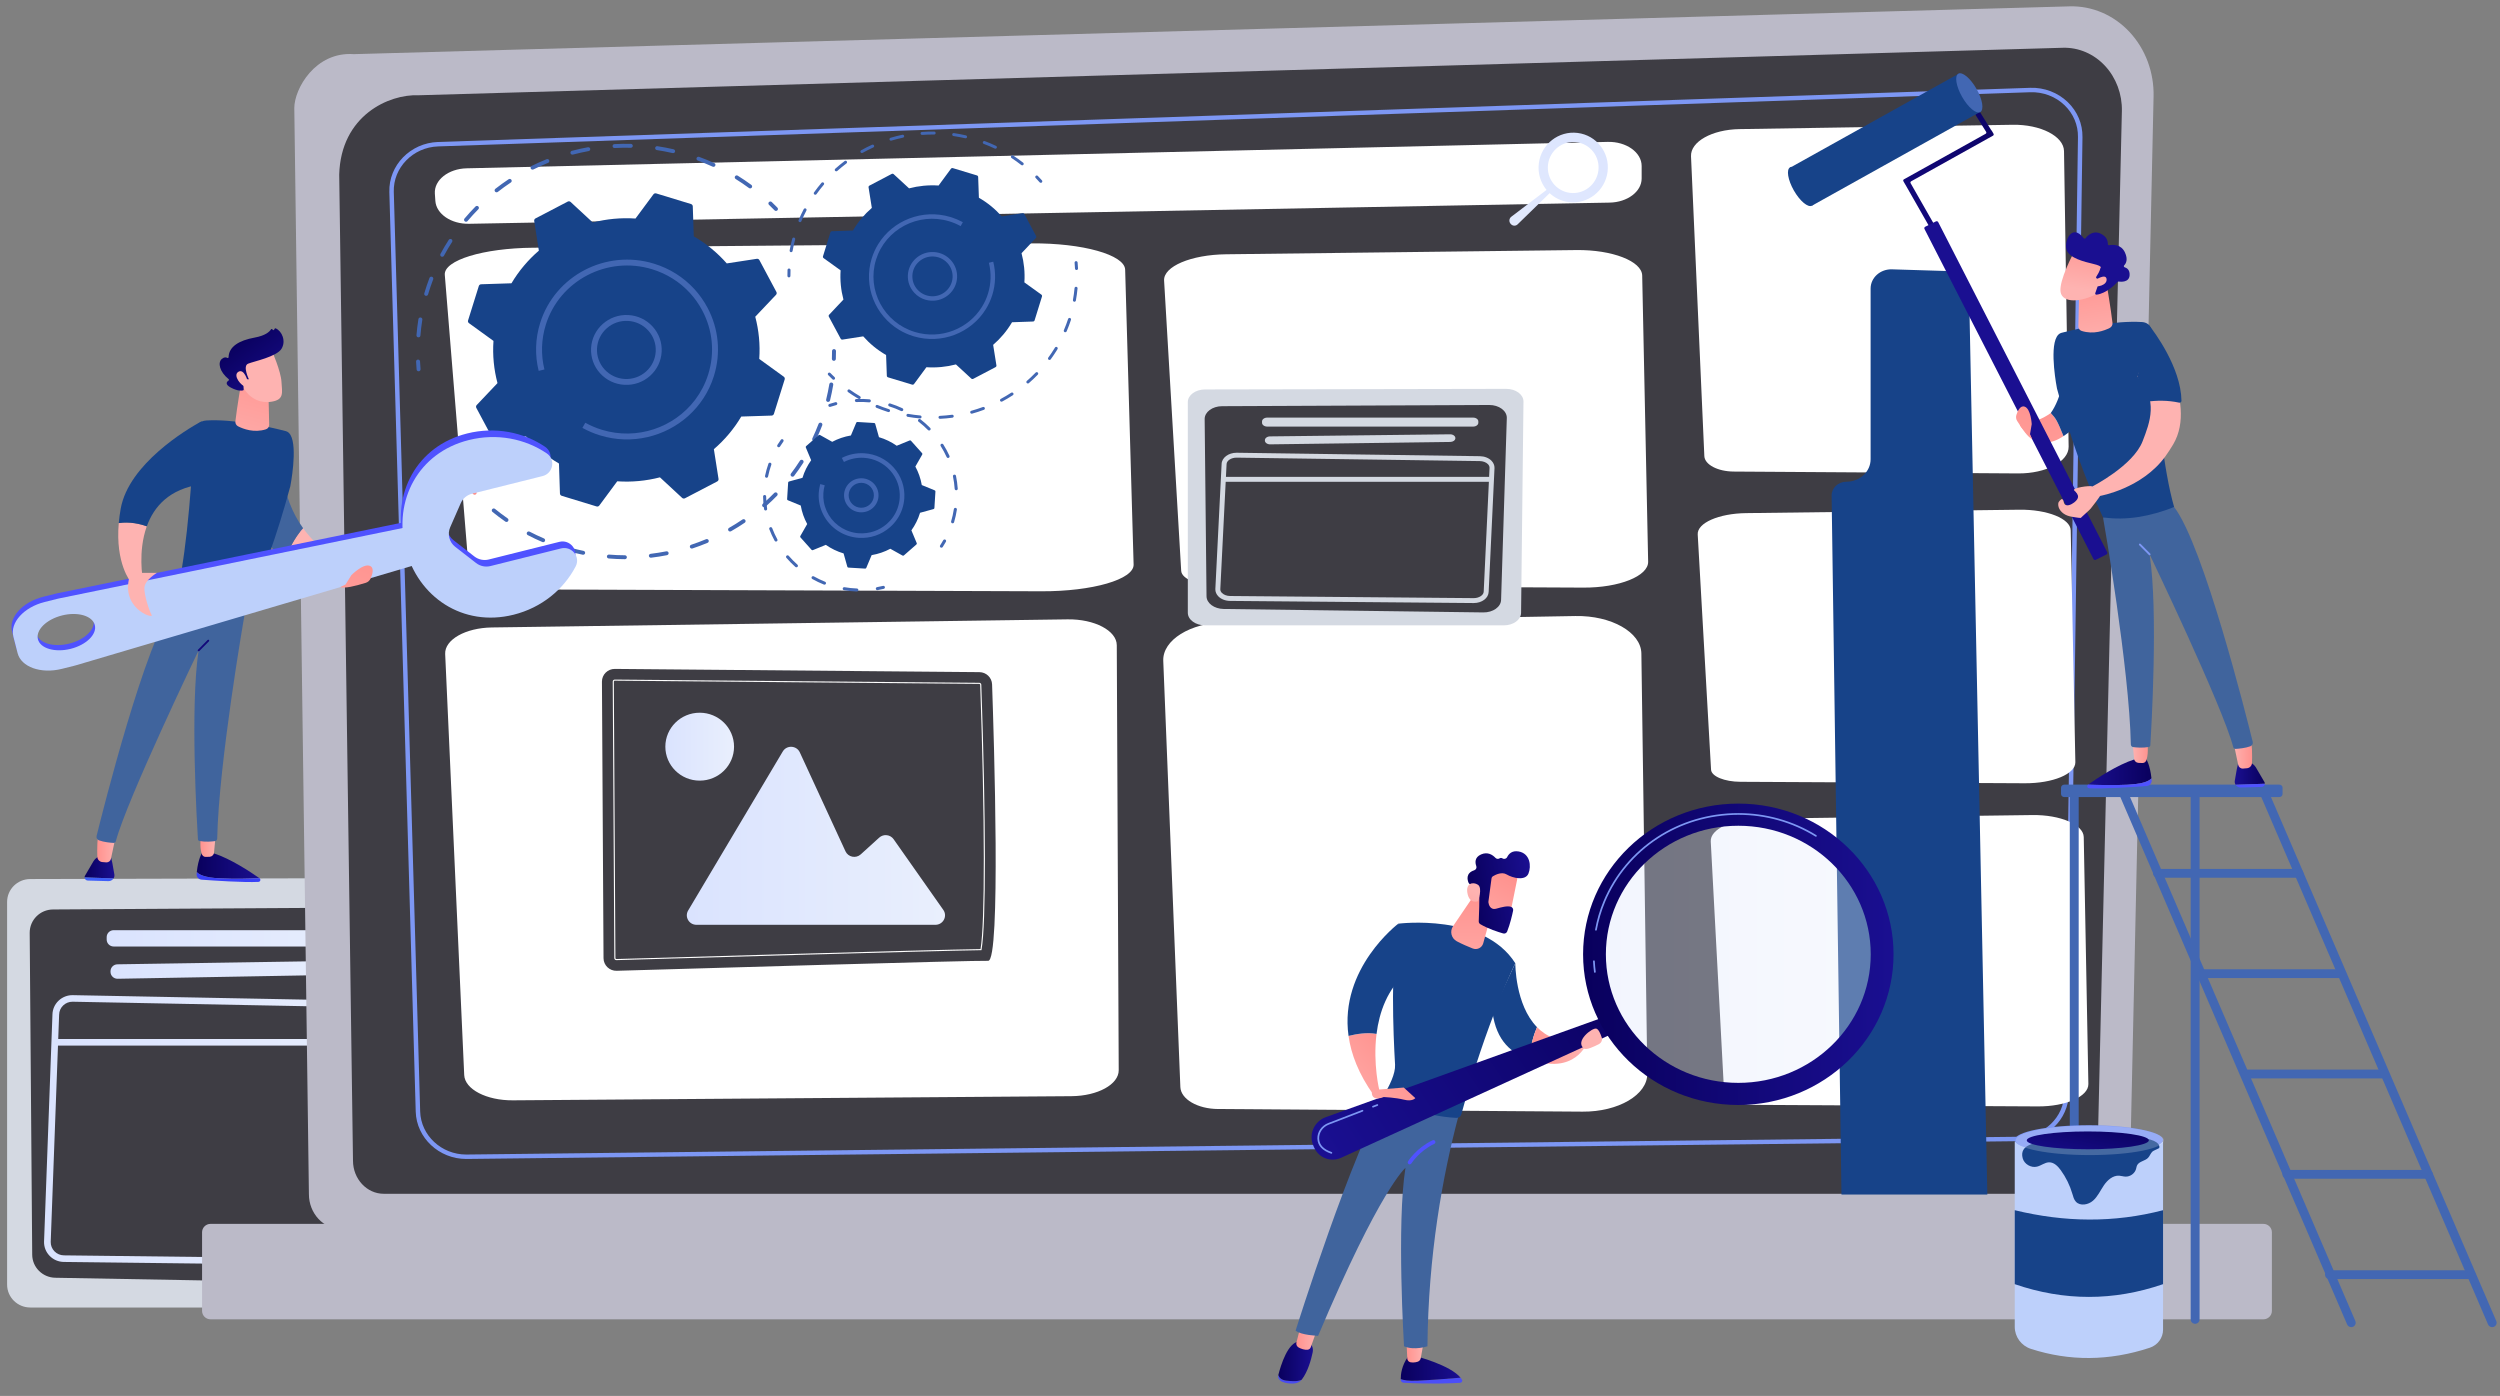 <svg width="197" height="110" viewBox="0 0 197 110" fill="none" xmlns="http://www.w3.org/2000/svg">
<rect x="0" y="0" width="197" height="110" fill="#808080" stroke="none"/>
<path d="M33.974 103.031H2.384C1.377 103.031 0.56 102.223 0.56 101.227V71.073C0.56 70.079 1.373 69.272 2.379 69.269L34.221 69.185C35.235 69.182 36.055 69.996 36.05 70.998L35.797 101.237C35.792 102.229 34.978 103.031 33.974 103.031Z" fill="#D4D9E2"/>
<path d="M32.426 71.494L4.18 71.666C3.158 71.672 2.335 72.495 2.34 73.504L2.538 98.866C2.542 99.86 3.349 100.668 4.355 100.687L31.799 101.182C32.824 101.2 33.669 100.392 33.684 99.377L34.288 73.349C34.302 72.324 33.462 71.487 32.426 71.494Z" fill="#3E3D44"/>
<path d="M31.277 73.845V74.038C31.277 74.34 31.029 74.585 30.724 74.585H8.96C8.654 74.585 8.406 74.34 8.406 74.038V73.845C8.406 73.543 8.654 73.298 8.96 73.298H30.724C31.029 73.298 31.277 73.543 31.277 73.845Z" fill="url(#paint0_linear_4456_21752)"/>
<path d="M28.849 76.267C28.833 76.554 28.596 76.779 28.306 76.785L9.272 77.127C8.963 77.133 8.708 76.887 8.708 76.58V76.535C8.708 76.236 8.951 75.993 9.253 75.988L28.287 75.69C28.608 75.684 28.867 75.95 28.849 76.267Z" fill="url(#paint1_linear_4456_21752)"/>
<path d="M30.792 99.746C30.786 99.746 30.78 99.746 30.773 99.746L5.029 99.441C4.606 99.435 4.211 99.268 3.916 98.967C3.62 98.666 3.463 98.27 3.471 97.852L4.133 79.942C4.141 79.53 4.313 79.142 4.617 78.853C4.921 78.563 5.326 78.41 5.741 78.418L31.44 78.912C32.308 78.929 33.002 79.641 32.987 80.499C32.987 80.501 32.987 80.502 32.987 80.504L32.369 98.219C32.354 99.064 31.648 99.746 30.792 99.746ZM5.71 78.936C5.436 78.936 5.179 79.039 4.981 79.227C4.779 79.419 4.664 79.678 4.659 79.957L3.996 97.867C3.991 98.142 4.097 98.406 4.293 98.606C4.49 98.806 4.754 98.919 5.036 98.922L30.78 99.228C30.785 99.228 30.789 99.228 30.793 99.228C31.364 99.228 31.835 98.772 31.845 98.206L32.463 80.488C32.472 79.916 32.01 79.442 31.431 79.431L5.732 78.936C5.724 78.936 5.716 78.936 5.71 78.936Z" fill="url(#paint2_linear_4456_21752)"/>
<path d="M32.39 82.391H4.354C4.209 82.391 4.092 82.275 4.092 82.132C4.092 81.989 4.209 81.873 4.354 81.873H32.39C32.535 81.873 32.652 81.989 32.652 82.132C32.653 82.275 32.536 82.391 32.39 82.391Z" fill="url(#paint3_linear_4456_21752)"/>
<path d="M167.802 94.105C167.802 95.618 166.651 96.856 165.244 96.856H26.9C25.493 96.856 24.342 95.618 24.342 94.105L23.191 8.513C23.191 7 24.847 4.046 27.883 4.267L163.087 0.501C164.852 0.451 166.56 1.183 167.81 2.524C169.06 3.866 169.744 5.7 169.702 7.599L167.802 94.105Z" fill="#BBBAC8"/>
<path d="M165.276 91.465C165.276 92.898 164.187 94.07 162.855 94.07H30.236C28.905 94.07 27.816 92.898 27.816 91.465L26.73 13.764C26.858 9.088 30.666 7.408 32.973 7.507C32.973 7.507 138.648 4.455 162.555 3.764C163.795 3.728 164.994 4.243 165.873 5.186C166.751 6.129 167.235 7.421 167.204 8.756L165.276 91.465Z" fill="#3E3D44"/>
<path d="M36.735 91.326C34.597 91.326 32.818 89.663 32.759 87.599L30.68 15.126C30.62 13.029 32.34 11.263 34.517 11.188L159.98 6.92C161.083 6.882 162.163 7.294 162.941 8.048C163.702 8.785 164.113 9.763 164.099 10.804L163.026 86.144C162.996 88.239 161.269 89.899 159.095 89.924L36.783 91.326C36.766 91.326 36.75 91.326 36.735 91.326ZM34.521 11.363L34.527 11.537C32.545 11.604 30.977 13.209 31.031 15.115L33.11 87.589C33.164 89.466 34.786 90.977 36.734 90.977C36.748 90.977 36.763 90.977 36.778 90.977L159.09 89.576C161.071 89.553 162.644 88.043 162.671 86.139L163.744 10.798C163.757 9.854 163.384 8.966 162.692 8.296C161.982 7.608 160.997 7.234 159.99 7.268L34.527 11.537L34.521 11.363Z" fill="#7D97F4"/>
<path d="M178.357 103.962H16.59C16.223 103.962 15.923 103.665 15.923 103.302V97.1C15.923 96.738 16.223 96.441 16.59 96.441H178.357C178.724 96.441 179.025 96.738 179.025 97.1V103.302C179.025 103.665 178.724 103.962 178.357 103.962Z" fill="#BBBAC8"/>
<path d="M36.773 13.263L126.689 11.181C128.151 11.146 129.362 12.007 129.362 13.08V14.067C129.362 15.098 128.241 15.94 126.836 15.966L36.959 17.635C35.553 17.662 34.375 16.86 34.306 15.83L34.267 15.256C34.196 14.195 35.325 13.298 36.773 13.263Z" fill="white"/>
<path d="M126.676 13.537C126.868 12.031 125.81 10.66 124.314 10.475C122.818 10.29 121.451 11.36 121.26 12.866C121.161 13.653 121.403 14.402 121.868 14.966L119.084 17.084C118.908 17.223 118.891 17.482 119.045 17.644L119.071 17.671C119.208 17.815 119.437 17.821 119.582 17.685L122.112 15.222C122.516 15.598 123.036 15.855 123.624 15.928C125.119 16.112 126.486 15.042 126.676 13.537ZM123.716 15.198C122.62 15.063 121.845 14.059 121.985 12.956C122.124 11.853 123.126 11.069 124.221 11.204C125.316 11.34 126.092 12.344 125.952 13.447C125.812 14.55 124.812 15.334 123.716 15.198Z" fill="url(#paint4_linear_4456_21752)"/>
<path d="M35.08 51.535L36.58 84.715C36.63 85.834 38.338 86.721 40.408 86.706L84.429 86.379C86.499 86.363 88.16 85.451 88.155 84.333L88.002 50.84C87.996 49.694 86.246 48.775 84.125 48.805L38.758 49.444C36.675 49.474 35.029 50.409 35.08 51.535Z" fill="white"/>
<path d="M96.619 20.037L124.215 19.705C127.04 19.671 129.381 20.577 129.405 21.715L129.874 44.26C129.898 45.396 127.596 46.318 124.772 46.304L96.043 46.163C94.427 46.155 93.116 45.633 93.078 44.983L91.731 22.112C91.666 20.997 93.849 20.07 96.619 20.037Z" fill="white"/>
<path d="M42.006 19.521L81.276 19.179C85.296 19.144 88.629 20.079 88.662 21.251L89.329 44.486C89.363 45.656 86.088 46.607 82.069 46.593L41.187 46.447C38.886 46.439 37.021 45.901 36.967 45.232L35.05 21.66C34.957 20.511 38.064 19.555 42.006 19.521Z" fill="white"/>
<path d="M96.553 49.03L124.149 48.543C126.974 48.493 129.316 49.824 129.34 51.494L129.808 84.596C129.832 86.264 127.531 87.618 124.707 87.598L95.978 87.39C94.362 87.379 93.051 86.613 93.012 85.659L91.665 52.078C91.6 50.44 93.783 49.078 96.553 49.03Z" fill="white"/>
<path d="M137.066 10.174L158.595 9.832C160.798 9.796 162.626 10.733 162.644 11.907L163.009 35.194C163.028 36.367 161.232 37.32 159.029 37.306L136.616 37.159C135.355 37.151 134.332 36.613 134.302 35.941L133.252 12.317C133.201 11.166 134.904 10.21 137.066 10.174Z" fill="white"/>
<path d="M137.595 40.434L159.124 40.165C161.327 40.138 163.155 40.872 163.172 41.793L163.538 60.065C163.556 60.986 161.761 61.733 159.558 61.721L137.145 61.606C135.884 61.6 134.861 61.178 134.831 60.65L133.78 42.114C133.73 41.211 135.434 40.461 137.595 40.434Z" fill="white"/>
<path d="M138.621 64.513L160.15 64.226C162.354 64.197 164.181 64.979 164.199 65.961L164.564 85.421C164.583 86.401 162.788 87.198 160.585 87.185L138.172 87.063C136.91 87.056 135.888 86.606 135.858 86.045L134.807 66.304C134.756 65.341 136.46 64.541 138.621 64.513Z" fill="white"/>
<path d="M118.502 49.278H94.959C94.208 49.278 93.6 48.833 93.6 48.285V31.682C93.6 31.134 94.206 30.691 94.956 30.689L118.687 30.642C119.442 30.64 120.054 31.089 120.05 31.64L119.861 48.29C119.858 48.837 119.251 49.278 118.502 49.278Z" fill="#D4D9E2"/>
<path d="M117.349 31.913L96.298 32.008C95.537 32.011 94.924 32.464 94.927 33.02L95.074 46.984C95.077 47.532 95.678 47.977 96.427 47.987L116.882 48.259C117.645 48.27 118.276 47.824 118.286 47.266L118.737 32.935C118.748 32.371 118.122 31.91 117.349 31.913Z" fill="#3E3D44"/>
<path d="M116.493 33.208V33.315C116.493 33.481 116.308 33.616 116.081 33.616H99.86C99.633 33.616 99.448 33.481 99.448 33.315V33.208C99.448 33.042 99.633 32.907 99.86 32.907H116.081C116.308 32.907 116.493 33.042 116.493 33.208Z" fill="#D4D9E2"/>
<path d="M114.684 34.541C114.672 34.7 114.495 34.824 114.279 34.826L100.093 35.015C99.862 35.019 99.673 34.882 99.673 34.714V34.689C99.673 34.525 99.853 34.39 100.079 34.388L114.265 34.223C114.504 34.221 114.696 34.367 114.684 34.541Z" fill="#D4D9E2"/>
<path d="M116.132 47.52C116.127 47.52 116.122 47.52 116.117 47.52L96.931 47.352C96.563 47.349 96.225 47.218 96.005 46.993C95.847 46.831 95.763 46.63 95.769 46.424L96.263 36.562C96.275 36.071 96.801 35.676 97.438 35.676C97.445 35.676 97.452 35.676 97.46 35.676L116.613 35.948C116.979 35.954 117.314 36.085 117.532 36.309C117.688 36.469 117.772 36.671 117.767 36.875C117.767 36.876 117.767 36.877 117.767 36.879L117.307 46.633C117.294 47.131 116.78 47.52 116.132 47.52ZM97.438 36.062C97.019 36.062 96.661 36.295 96.654 36.576L96.16 46.438C96.156 46.562 96.228 46.663 96.287 46.723C96.433 46.872 96.675 46.962 96.934 46.965L116.121 47.133C116.124 47.133 116.127 47.133 116.131 47.133C116.55 47.133 116.908 46.899 116.916 46.619L117.376 36.862C117.379 36.735 117.308 36.636 117.25 36.576C117.106 36.428 116.866 36.338 116.608 36.334L97.455 36.062C97.449 36.062 97.444 36.062 97.438 36.062Z" fill="#D4D9E2"/>
<path d="M117.323 37.964H96.428C96.319 37.964 96.232 37.877 96.232 37.771C96.232 37.665 96.32 37.578 96.428 37.578H117.323C117.431 37.578 117.518 37.665 117.518 37.771C117.518 37.877 117.431 37.964 117.323 37.964Z" fill="#D4D9E2"/>
<path d="M77.177 52.965L48.452 52.71C47.888 52.705 47.43 53.157 47.433 53.714L47.558 75.506C47.562 76.067 48.03 76.515 48.596 76.498C53.79 76.345 76.849 75.669 77.867 75.712C78.873 75.753 78.326 58.248 78.176 53.928C78.158 53.394 77.717 52.969 77.177 52.965Z" fill="#3E3D44"/>
<path d="M48.568 75.659C48.479 75.659 48.408 75.589 48.408 75.502L48.283 53.709C48.283 53.666 48.299 53.628 48.329 53.597C48.35 53.576 48.388 53.55 48.444 53.55L77.169 53.805C77.255 53.806 77.324 53.873 77.327 53.957C77.699 64.635 77.706 72.831 77.346 74.838L77.34 74.873L77.303 74.874C73.496 74.927 52.703 75.538 48.572 75.659H48.568ZM48.443 53.637C48.422 53.637 48.404 53.644 48.391 53.658C48.377 53.673 48.37 53.689 48.37 53.709L48.495 75.502C48.495 75.54 48.527 75.573 48.565 75.573L48.57 75.616L48.568 75.572C52.685 75.451 73.362 74.844 77.265 74.787C77.618 72.727 77.608 64.57 77.239 53.96C77.237 53.922 77.206 53.892 77.168 53.891L48.443 53.637Z" fill="white"/>
<path d="M73.71 72.875H54.88C54.294 72.875 53.93 72.245 54.227 71.746L61.682 59.217C61.993 58.694 62.77 58.734 63.025 59.285L66.624 67.083C66.837 67.546 67.446 67.668 67.826 67.325L69.282 66.004C69.62 65.698 70.154 65.757 70.416 66.129L74.332 71.698C74.682 72.195 74.322 72.875 73.71 72.875Z" fill="url(#paint5_linear_4456_21752)"/>
<path d="M55.136 61.514C56.631 61.514 57.843 60.316 57.843 58.838C57.843 57.36 56.631 56.162 55.136 56.162C53.641 56.162 52.429 57.36 52.429 58.838C52.429 60.316 53.641 61.514 55.136 61.514Z" fill="url(#paint6_linear_4456_21752)"/>
<path d="M33.089 29.218C33.065 29.241 33.033 29.255 32.998 29.257C32.912 29.264 32.836 29.202 32.829 29.117C32.812 28.91 32.797 28.702 32.787 28.495C32.782 28.41 32.849 28.338 32.935 28.334C33.021 28.329 33.094 28.395 33.099 28.48C33.108 28.683 33.123 28.887 33.14 29.09C33.144 29.14 33.124 29.187 33.089 29.218Z" fill="#4267B3"/>
<path d="M59.216 14.807C59.161 14.856 59.079 14.861 59.018 14.816C58.68 14.567 58.328 14.328 57.97 14.106C57.898 14.06 57.875 13.965 57.922 13.893C57.967 13.82 58.064 13.799 58.137 13.845C58.501 14.072 58.86 14.315 59.205 14.568C59.274 14.619 59.289 14.716 59.237 14.784C59.23 14.793 59.224 14.8 59.216 14.807ZM56.327 13.108C56.282 13.148 56.215 13.16 56.157 13.133C55.775 12.958 55.38 12.797 54.984 12.651C54.903 12.621 54.862 12.532 54.891 12.452C54.921 12.372 55.011 12.332 55.092 12.361C55.497 12.509 55.899 12.675 56.288 12.852C56.366 12.888 56.4 12.979 56.364 13.057C56.354 13.078 56.342 13.095 56.327 13.108ZM53.146 12.028C53.11 12.06 53.058 12.075 53.006 12.064C52.594 11.969 52.175 11.888 51.759 11.826C51.673 11.812 51.615 11.734 51.628 11.65C51.642 11.565 51.721 11.507 51.806 11.521C52.23 11.585 52.657 11.666 53.077 11.763C53.161 11.783 53.213 11.865 53.194 11.949C53.186 11.98 53.169 12.008 53.146 12.028ZM33.079 26.544C33.048 26.571 33.006 26.587 32.962 26.583C32.875 26.576 32.811 26.502 32.818 26.417C32.852 25.994 32.904 25.566 32.971 25.146C32.985 25.062 33.065 25.005 33.15 25.018C33.235 25.031 33.293 25.11 33.28 25.195C33.213 25.607 33.162 26.027 33.13 26.442C33.127 26.482 33.107 26.518 33.079 26.544ZM49.812 11.606C49.784 11.631 49.745 11.646 49.704 11.645C49.282 11.635 48.856 11.642 48.434 11.665C48.348 11.669 48.274 11.604 48.27 11.519C48.266 11.434 48.331 11.361 48.417 11.356C48.847 11.333 49.282 11.326 49.712 11.337C49.798 11.339 49.866 11.41 49.864 11.495C49.863 11.539 49.843 11.579 49.812 11.606ZM33.688 23.273C33.649 23.308 33.593 23.323 33.539 23.307C33.457 23.283 33.41 23.197 33.434 23.115C33.554 22.706 33.692 22.297 33.843 21.901C33.873 21.821 33.963 21.78 34.044 21.811C34.125 21.841 34.166 21.93 34.135 22.01C33.986 22.399 33.851 22.8 33.732 23.201C33.724 23.231 33.708 23.255 33.688 23.273ZM46.462 11.869C46.441 11.887 46.415 11.9 46.386 11.905C45.972 11.981 45.555 12.073 45.146 12.181C45.063 12.203 44.977 12.154 44.955 12.072C44.933 11.99 44.983 11.905 45.066 11.884C45.482 11.774 45.907 11.679 46.329 11.602C46.413 11.587 46.495 11.642 46.51 11.726C46.522 11.781 46.501 11.834 46.462 11.869ZM34.952 20.193C34.905 20.236 34.834 20.246 34.774 20.215C34.697 20.175 34.669 20.082 34.709 20.006C34.911 19.631 35.13 19.258 35.361 18.9C35.408 18.828 35.504 18.807 35.577 18.852C35.65 18.898 35.671 18.994 35.625 19.065C35.398 19.416 35.183 19.781 34.985 20.15C34.977 20.168 34.965 20.182 34.952 20.193ZM43.237 12.804C43.224 12.815 43.209 12.825 43.192 12.832C42.801 12.989 42.412 13.164 42.035 13.351C41.958 13.39 41.865 13.359 41.825 13.283C41.787 13.206 41.818 13.114 41.895 13.075C42.279 12.884 42.675 12.706 43.074 12.545C43.154 12.513 43.244 12.551 43.277 12.63C43.303 12.692 43.284 12.761 43.237 12.804ZM40.271 14.367C40.266 14.372 40.259 14.377 40.253 14.381C39.904 14.613 39.558 14.863 39.227 15.122C39.16 15.175 39.062 15.163 39.008 15.096C38.954 15.03 38.969 14.933 39.033 14.879C39.371 14.615 39.723 14.361 40.079 14.124C40.151 14.077 40.248 14.095 40.296 14.167C40.339 14.231 40.328 14.317 40.271 14.367ZM36.827 17.435C36.77 17.486 36.683 17.488 36.623 17.438C36.557 17.384 36.548 17.286 36.603 17.221C36.879 16.895 37.17 16.575 37.471 16.271C37.534 16.212 37.63 16.209 37.691 16.269C37.753 16.328 37.754 16.426 37.694 16.487C37.399 16.785 37.113 17.098 36.842 17.419C36.838 17.425 36.833 17.43 36.827 17.435Z" fill="#4267B3"/>
<path d="M61.25 16.582C61.188 16.637 61.092 16.634 61.033 16.574C60.892 16.428 60.745 16.282 60.597 16.141C60.535 16.082 60.533 15.985 60.594 15.923C60.655 15.864 60.753 15.86 60.814 15.92C60.964 16.063 61.114 16.212 61.259 16.361C61.318 16.422 61.316 16.52 61.254 16.579C61.252 16.58 61.251 16.581 61.25 16.582Z" fill="#4267B3"/>
<path d="M65.813 28.394C65.784 28.421 65.745 28.436 65.703 28.434C65.617 28.43 65.549 28.359 65.553 28.274C65.561 28.07 65.564 27.864 65.564 27.663C65.564 27.578 65.634 27.509 65.719 27.508C65.805 27.508 65.876 27.577 65.876 27.662C65.876 27.868 65.872 28.077 65.864 28.285C65.863 28.328 65.844 28.367 65.813 28.394Z" fill="#4267B3"/>
<path d="M60.42 39.838L60.316 39.931C60.251 39.987 60.152 39.981 60.095 39.918C60.038 39.855 60.044 39.758 60.108 39.701L60.108 39.7L60.212 39.608C60.485 39.364 60.754 39.108 61.011 38.845C61.072 38.785 61.17 38.782 61.231 38.841C61.293 38.9 61.295 38.999 61.235 39.059C60.974 39.327 60.7 39.589 60.42 39.838ZM58.701 41.178C58.696 41.182 58.691 41.187 58.684 41.191C58.336 41.428 57.973 41.653 57.607 41.862C57.532 41.905 57.437 41.88 57.394 41.806C57.35 41.733 57.377 41.638 57.451 41.595C57.811 41.39 58.166 41.168 58.508 40.936C58.58 40.888 58.676 40.906 58.725 40.977C58.77 41.04 58.758 41.127 58.701 41.178ZM62.557 37.524C62.503 37.572 62.42 37.578 62.359 37.533C62.29 37.482 62.276 37.385 62.328 37.316C62.577 36.988 62.816 36.645 63.037 36.299C63.084 36.227 63.18 36.206 63.252 36.252C63.325 36.297 63.347 36.392 63.3 36.464C63.075 36.817 62.831 37.166 62.577 37.501C62.572 37.51 62.565 37.517 62.557 37.524ZM55.799 42.747C55.787 42.758 55.772 42.768 55.756 42.774C55.365 42.937 54.965 43.087 54.565 43.219C54.483 43.247 54.395 43.203 54.367 43.122C54.34 43.041 54.384 42.953 54.466 42.927C54.859 42.797 55.252 42.65 55.635 42.49C55.714 42.457 55.805 42.493 55.839 42.572C55.865 42.634 55.847 42.704 55.799 42.747ZM64.26 34.72C64.215 34.76 64.148 34.773 64.09 34.745C64.012 34.709 63.979 34.617 64.015 34.541C64.191 34.17 64.355 33.787 64.502 33.402C64.532 33.322 64.623 33.283 64.703 33.313C64.784 33.343 64.824 33.432 64.794 33.511C64.644 33.904 64.477 34.294 64.297 34.671C64.288 34.69 64.275 34.706 64.26 34.72ZM52.637 43.711C52.617 43.728 52.592 43.741 52.564 43.748C52.149 43.829 51.726 43.897 51.306 43.947C51.221 43.958 51.142 43.897 51.133 43.812C51.122 43.728 51.183 43.651 51.269 43.641C51.681 43.592 52.096 43.526 52.502 43.445C52.587 43.428 52.669 43.483 52.686 43.566C52.698 43.621 52.677 43.675 52.637 43.711ZM65.358 31.633C65.321 31.667 65.269 31.682 65.217 31.669C65.133 31.648 65.082 31.565 65.102 31.482C65.2 31.083 65.284 30.675 65.351 30.271C65.365 30.187 65.445 30.131 65.531 30.144C65.616 30.158 65.673 30.237 65.66 30.321C65.591 30.734 65.506 31.149 65.406 31.555C65.397 31.587 65.381 31.613 65.358 31.633ZM49.346 44.024C49.318 44.049 49.281 44.064 49.24 44.064C48.818 44.062 48.39 44.043 47.967 44.008C47.881 44.002 47.818 43.927 47.825 43.842C47.832 43.757 47.908 43.694 47.993 43.702C48.408 43.736 48.828 43.755 49.242 43.756C49.328 43.756 49.397 43.826 49.397 43.911C49.397 43.956 49.378 43.996 49.346 44.024ZM46.058 43.675C46.022 43.707 45.972 43.723 45.921 43.712C45.596 43.644 45.267 43.565 44.944 43.478C44.857 43.454 44.771 43.43 44.684 43.405C44.602 43.381 44.554 43.295 44.579 43.213C44.603 43.132 44.69 43.085 44.773 43.109C44.857 43.133 44.942 43.157 45.027 43.18C45.343 43.266 45.666 43.343 45.985 43.409C46.069 43.427 46.123 43.508 46.106 43.592C46.099 43.625 46.081 43.654 46.058 43.675ZM42.904 42.685C42.861 42.725 42.796 42.737 42.738 42.712C42.349 42.546 41.963 42.363 41.589 42.168C41.512 42.129 41.483 42.035 41.524 41.96C41.564 41.885 41.658 41.855 41.734 41.895C42.101 42.087 42.481 42.266 42.862 42.428C42.941 42.462 42.978 42.553 42.943 42.632C42.933 42.653 42.92 42.671 42.904 42.685ZM40.015 41.09C39.963 41.138 39.882 41.144 39.821 41.102C39.476 40.862 39.133 40.605 38.807 40.339C38.74 40.284 38.731 40.188 38.786 40.122C38.841 40.057 38.939 40.046 39.005 40.1C39.326 40.361 39.661 40.614 40.001 40.848C40.071 40.898 40.089 40.993 40.039 41.063C40.032 41.073 40.024 41.082 40.015 41.09Z" fill="#4267B3"/>
<path d="M37.508 38.947C37.445 39.003 37.349 38.999 37.291 38.938C37.148 38.788 37.005 38.634 36.868 38.477C36.811 38.413 36.825 38.316 36.883 38.26C36.948 38.203 37.046 38.21 37.103 38.274C37.239 38.428 37.379 38.58 37.518 38.727C37.578 38.789 37.574 38.887 37.512 38.945C37.51 38.945 37.509 38.946 37.508 38.947Z" fill="url(#paint7_linear_4456_21752)"/>
<path d="M38.876 34.653C38.915 34.726 38.996 34.767 39.08 34.754L41.446 34.391C42.181 35.225 43.054 35.95 44.047 36.525L44.124 38.889C44.127 38.972 44.183 39.044 44.263 39.069L47.008 39.907C47.088 39.932 47.175 39.903 47.225 39.836L48.638 37.926C49.787 38.005 50.921 37.894 52.004 37.614L53.751 39.233C53.812 39.29 53.903 39.302 53.978 39.263L56.518 37.937C56.593 37.898 56.634 37.817 56.62 37.735L56.253 35.395C57.097 34.67 57.83 33.806 58.412 32.824L60.804 32.748C60.887 32.745 60.96 32.69 60.985 32.611L61.833 29.897C61.858 29.818 61.828 29.732 61.761 29.683L59.829 28.285C59.909 27.15 59.797 26.029 59.514 24.958L61.151 23.23C61.209 23.17 61.22 23.08 61.181 23.006L59.84 20.495C59.801 20.421 59.719 20.381 59.636 20.394L57.269 20.757C56.535 19.923 55.661 19.198 54.669 18.623L54.591 16.258C54.589 16.175 54.532 16.104 54.453 16.079L51.708 15.241C51.628 15.216 51.541 15.245 51.491 15.312L50.077 17.221C48.929 17.142 47.794 17.254 46.712 17.533L44.964 15.915C44.903 15.857 44.812 15.846 44.738 15.885L42.197 17.211C42.124 17.249 42.082 17.33 42.095 17.413L42.462 19.752C41.619 20.478 40.885 21.342 40.304 22.323L37.912 22.4C37.828 22.403 37.756 22.458 37.731 22.537L36.883 25.251C36.858 25.33 36.887 25.416 36.955 25.465L38.886 26.863C38.806 27.998 38.919 29.119 39.202 30.189L37.564 31.917C37.507 31.978 37.495 32.068 37.534 32.141L38.876 34.653Z" fill="#174389"/>
<path d="M51.223 29.619C51.222 29.62 51.222 29.62 51.221 29.621C50.669 30.113 49.955 30.363 49.212 30.324C48.469 30.285 47.787 29.964 47.289 29.417C46.791 28.87 46.539 28.165 46.577 27.431C46.657 25.915 47.97 24.746 49.503 24.825C50.246 24.864 50.929 25.186 51.427 25.732C51.925 26.279 52.177 26.985 52.139 27.718C52.1 28.452 51.775 29.127 51.223 29.619ZM47.806 25.875C47.348 26.284 47.077 26.845 47.044 27.456C47.013 28.066 47.222 28.653 47.636 29.108C48.051 29.562 48.619 29.83 49.236 29.863C49.854 29.894 50.448 29.687 50.908 29.277C50.908 29.276 50.908 29.276 50.909 29.276C51.368 28.866 51.638 28.305 51.671 27.695C51.703 27.084 51.493 26.497 51.079 26.043C50.665 25.588 50.097 25.32 49.479 25.288C48.861 25.256 48.268 25.463 47.808 25.873C47.807 25.874 47.806 25.874 47.806 25.875Z" fill="#4267B3"/>
<path d="M54.217 32.793C52.402 34.412 49.795 35.075 47.294 34.311C46.806 34.162 46.334 33.962 45.892 33.716L46.122 33.313C46.535 33.542 46.976 33.729 47.433 33.869C50.205 34.715 53.119 33.687 54.768 31.515C54.772 31.51 54.774 31.507 54.777 31.502C54.781 31.498 54.783 31.494 54.787 31.49C55.228 30.903 55.578 30.234 55.808 29.497C56.336 27.807 56.167 26.015 55.332 24.451C55.067 23.955 54.745 23.501 54.375 23.096C53.577 22.221 52.553 21.573 51.386 21.216C47.857 20.139 44.1 22.1 43.01 25.588C42.652 26.735 42.614 27.954 42.901 29.114L42.447 29.224C42.14 27.983 42.18 26.679 42.563 25.452C43.729 21.72 47.748 19.621 51.524 20.774C52.773 21.156 53.868 21.85 54.722 22.785C55.118 23.219 55.462 23.704 55.745 24.235C56.638 25.908 56.82 27.826 56.255 29.633C55.862 30.893 55.142 31.968 54.217 32.793Z" fill="#4267B3"/>
<path d="M65.325 32.044C65.304 32.03 65.288 32.009 65.279 31.983C65.258 31.921 65.291 31.852 65.356 31.831C65.51 31.779 65.669 31.732 65.828 31.691C65.892 31.674 65.958 31.712 65.976 31.776C65.993 31.84 65.955 31.906 65.89 31.923C65.737 31.963 65.583 32.009 65.433 32.059C65.395 32.07 65.356 32.064 65.325 32.044Z" fill="#4267B3"/>
<path d="M74.997 41.218C74.956 41.189 74.934 41.136 74.949 41.085C75.042 40.77 75.114 40.446 75.163 40.121C75.172 40.055 75.235 40.01 75.3 40.02C75.366 40.029 75.412 40.091 75.403 40.156C75.352 40.492 75.278 40.827 75.182 41.152C75.163 41.215 75.096 41.252 75.032 41.233C75.019 41.231 75.008 41.225 74.997 41.218ZM75.281 38.612C75.251 38.592 75.231 38.559 75.228 38.521C75.206 38.194 75.161 37.864 75.094 37.543C75.081 37.478 75.123 37.415 75.188 37.402C75.254 37.389 75.318 37.431 75.332 37.495C75.4 37.826 75.447 38.166 75.47 38.505C75.475 38.571 75.424 38.628 75.357 38.632C75.329 38.634 75.302 38.626 75.281 38.612ZM67.418 31.661C67.388 31.64 67.366 31.606 67.364 31.567C67.362 31.501 67.413 31.445 67.481 31.442C67.663 31.434 67.849 31.433 68.034 31.438C68.193 31.443 68.354 31.452 68.512 31.466C68.579 31.473 68.627 31.531 68.621 31.597C68.615 31.663 68.556 31.711 68.49 31.705C68.337 31.691 68.181 31.682 68.027 31.677C67.848 31.672 67.668 31.673 67.492 31.681C67.464 31.683 67.439 31.675 67.418 31.661ZM74.638 36.069C74.62 36.056 74.605 36.04 74.596 36.019C74.46 35.72 74.303 35.426 74.127 35.148C74.091 35.092 74.109 35.018 74.166 34.983C74.223 34.947 74.298 34.965 74.333 35.021C74.515 35.309 74.677 35.612 74.818 35.92C74.845 35.981 74.818 36.051 74.756 36.078C74.716 36.097 74.672 36.092 74.638 36.069ZM70.046 32.008C70.003 31.979 69.982 31.924 69.999 31.872C70.019 31.809 70.088 31.775 70.152 31.795C70.478 31.898 70.801 32.025 71.11 32.17C71.171 32.199 71.196 32.271 71.168 32.33C71.139 32.39 71.067 32.416 71.006 32.388C70.706 32.246 70.394 32.124 70.078 32.024C70.066 32.02 70.056 32.015 70.046 32.008ZM73.146 33.903C73.139 33.899 73.133 33.894 73.127 33.888C72.895 33.654 72.644 33.432 72.383 33.23C72.331 33.19 72.321 33.114 72.363 33.062C72.403 33.01 72.479 33.003 72.532 33.041C72.802 33.25 73.06 33.478 73.3 33.721C73.347 33.768 73.347 33.844 73.299 33.89C73.257 33.931 73.192 33.935 73.146 33.903Z" fill="#4267B3"/>
<path d="M74.116 43.139C74.062 43.103 74.047 43.03 74.083 42.976C74.168 42.844 74.25 42.707 74.326 42.571C74.358 42.513 74.432 42.492 74.491 42.523C74.552 42.553 74.571 42.628 74.539 42.686C74.46 42.827 74.375 42.968 74.287 43.104C74.251 43.16 74.176 43.176 74.12 43.141C74.118 43.14 74.117 43.14 74.116 43.139Z" fill="#4267B3"/>
<path d="M69.067 46.482C69.041 46.465 69.021 46.438 69.016 46.404C69.004 46.339 69.048 46.277 69.115 46.265C69.271 46.238 69.427 46.206 69.581 46.168C69.646 46.152 69.712 46.191 69.728 46.256C69.744 46.32 69.704 46.385 69.639 46.401C69.481 46.439 69.318 46.473 69.157 46.501C69.124 46.507 69.092 46.5 69.067 46.482Z" fill="#4267B3"/>
<path d="M64.002 45.62C63.95 45.585 63.933 45.517 63.964 45.462C63.997 45.405 64.072 45.385 64.13 45.417C64.413 45.577 64.71 45.72 65.013 45.841C65.076 45.865 65.105 45.936 65.08 45.997C65.055 46.059 64.984 46.088 64.922 46.063C64.609 45.938 64.302 45.791 64.01 45.626C64.008 45.624 64.004 45.622 64.002 45.62ZM62.689 44.684C62.684 44.681 62.68 44.677 62.675 44.674C62.425 44.451 62.187 44.209 61.968 43.956C61.924 43.906 61.931 43.83 61.981 43.787C62.032 43.744 62.109 43.75 62.152 43.8C62.364 44.045 62.595 44.279 62.837 44.495C62.887 44.539 62.892 44.616 62.846 44.665C62.806 44.709 62.739 44.716 62.689 44.684ZM66.458 46.489C66.419 46.464 66.398 46.418 66.406 46.37C66.418 46.305 66.48 46.261 66.546 46.272C66.867 46.327 67.195 46.36 67.523 46.373C67.589 46.374 67.642 46.431 67.639 46.496C67.636 46.562 67.58 46.614 67.514 46.611C67.176 46.599 66.836 46.564 66.505 46.508C66.488 46.506 66.472 46.499 66.458 46.489ZM61.078 42.655C61.063 42.645 61.049 42.631 61.04 42.613C60.88 42.319 60.739 42.012 60.62 41.701C60.596 41.639 60.628 41.57 60.691 41.546C60.754 41.523 60.824 41.554 60.848 41.617C60.963 41.918 61.099 42.215 61.254 42.5C61.286 42.558 61.264 42.631 61.204 42.662C61.163 42.683 61.114 42.68 61.078 42.655ZM60.261 40.207C60.235 40.188 60.215 40.16 60.21 40.125C60.162 39.797 60.135 39.46 60.131 39.126C60.13 39.06 60.183 39.006 60.251 39.005C60.317 39.004 60.372 39.057 60.373 39.123C60.378 39.447 60.403 39.773 60.45 40.091C60.459 40.156 60.413 40.218 60.347 40.226C60.316 40.231 60.285 40.223 60.261 40.207ZM60.335 37.629C60.296 37.602 60.275 37.555 60.284 37.505C60.352 37.179 60.442 36.853 60.552 36.538C60.574 36.476 60.643 36.442 60.707 36.464C60.77 36.485 60.803 36.554 60.781 36.617C60.675 36.922 60.587 37.237 60.523 37.553C60.509 37.618 60.445 37.66 60.38 37.647C60.363 37.644 60.347 37.637 60.335 37.629Z" fill="#4267B3"/>
<path d="M61.293 35.224C61.24 35.188 61.224 35.117 61.259 35.062C61.344 34.925 61.435 34.788 61.53 34.656C61.568 34.602 61.643 34.589 61.697 34.626C61.698 34.626 61.698 34.627 61.699 34.627C61.754 34.664 61.766 34.74 61.728 34.794C61.637 34.921 61.548 35.054 61.466 35.187C61.431 35.244 61.356 35.261 61.299 35.227C61.297 35.227 61.295 35.226 61.293 35.224Z" fill="#4267B3"/>
<path d="M63.521 35.157C63.492 35.183 63.483 35.223 63.497 35.258L63.919 36.267C63.621 36.683 63.388 37.149 63.236 37.651L62.172 37.943C62.135 37.954 62.108 37.986 62.106 38.024L62.025 39.331C62.022 39.368 62.045 39.405 62.081 39.419L63.099 39.837C63.188 40.354 63.363 40.845 63.607 41.293L63.064 42.243C63.045 42.276 63.05 42.318 63.075 42.347L63.952 43.328C63.978 43.356 64.019 43.365 64.054 43.351L65.075 42.934C65.495 43.228 65.966 43.459 66.475 43.61L66.77 44.661C66.78 44.697 66.813 44.724 66.852 44.727L68.173 44.806C68.212 44.809 68.248 44.786 68.262 44.751L68.685 43.744C69.208 43.656 69.705 43.484 70.158 43.242L71.119 43.779C71.153 43.798 71.195 43.793 71.224 43.769L72.216 42.901C72.245 42.876 72.254 42.835 72.24 42.8L71.818 41.791C72.115 41.376 72.349 40.91 72.501 40.407L73.564 40.115C73.602 40.105 73.628 40.072 73.631 40.035L73.712 38.728C73.715 38.69 73.692 38.654 73.656 38.64L72.637 38.222C72.548 37.705 72.374 37.214 72.13 36.766L72.673 35.816C72.692 35.782 72.687 35.741 72.662 35.712L71.785 34.731C71.759 34.702 71.718 34.693 71.683 34.707L70.662 35.125C70.242 34.831 69.771 34.599 69.262 34.449L68.967 33.398C68.956 33.361 68.924 33.335 68.885 33.332L67.564 33.252C67.525 33.249 67.489 33.272 67.474 33.307L67.051 34.315C66.528 34.403 66.031 34.575 65.578 34.816L64.617 34.279C64.583 34.261 64.541 34.265 64.512 34.29L63.521 35.157Z" fill="#174389"/>
<path d="M67.104 40.138L67.103 40.138C66.803 39.935 66.602 39.63 66.535 39.277C66.468 38.925 66.544 38.568 66.748 38.272C66.953 37.976 67.262 37.776 67.619 37.71C68.355 37.573 69.066 38.054 69.204 38.781C69.271 39.133 69.195 39.49 68.991 39.786C68.787 40.082 68.477 40.282 68.121 40.347C67.763 40.414 67.403 40.34 67.104 40.138ZM68.428 38.217C68.219 38.076 67.954 38.013 67.684 38.063C67.423 38.111 67.197 38.257 67.048 38.474C66.898 38.691 66.843 38.952 66.891 39.21C66.94 39.469 67.089 39.692 67.308 39.84C67.308 39.84 67.308 39.84 67.308 39.84C67.527 39.988 67.792 40.042 68.052 39.994C68.314 39.946 68.54 39.8 68.689 39.583C68.839 39.366 68.894 39.105 68.845 38.846C68.795 38.581 68.639 38.36 68.428 38.217Z" fill="#4267B3"/>
<path d="M65.991 41.81C65.039 41.168 64.442 40.061 64.517 38.845C64.531 38.634 64.564 38.425 64.616 38.222C64.623 38.195 64.629 38.17 64.637 38.144L64.987 38.241C64.93 38.444 64.894 38.654 64.881 38.867C64.867 39.102 64.88 39.333 64.919 39.556C64.919 39.557 64.919 39.557 64.919 39.557C64.919 39.558 64.919 39.56 64.92 39.561C65.095 40.553 65.771 41.39 66.694 41.784C66.933 41.886 67.188 41.959 67.456 41.998C67.465 41.999 67.473 42.001 67.482 42.001C67.489 42.002 67.496 42.003 67.503 42.004C67.521 42.007 67.539 42.008 67.557 42.01C67.606 42.016 67.655 42.02 67.705 42.023C68.508 42.071 69.283 41.808 69.885 41.281C70.076 41.114 70.243 40.927 70.383 40.724C70.685 40.286 70.863 39.775 70.897 39.231C70.946 38.437 70.68 37.672 70.147 37.076C69.613 36.48 68.877 36.125 68.074 36.076C67.529 36.042 66.986 36.156 66.503 36.404L66.336 36.084C66.876 35.807 67.485 35.68 68.096 35.717C68.996 35.772 69.821 36.17 70.419 36.838C71.016 37.505 71.315 38.364 71.26 39.254C71.222 39.862 71.022 40.435 70.683 40.927C70.527 41.154 70.34 41.364 70.126 41.551C69.451 42.142 68.582 42.437 67.682 42.383C67.054 42.343 66.476 42.137 65.991 41.81Z" fill="#4267B3"/>
<path d="M84.767 21.261C84.735 21.242 84.712 21.207 84.71 21.167C84.703 21.012 84.692 20.857 84.678 20.705C84.672 20.641 84.72 20.584 84.786 20.577C84.851 20.572 84.908 20.62 84.915 20.684C84.929 20.838 84.94 20.997 84.948 21.156C84.95 21.221 84.9 21.275 84.835 21.278C84.81 21.28 84.787 21.273 84.767 21.261Z" fill="#4267B3"/>
<path d="M67.522 31.351C67.285 31.209 67.052 31.056 66.828 30.897C66.775 30.859 66.763 30.786 66.801 30.733C66.839 30.681 66.912 30.669 66.966 30.706C67.224 30.889 67.493 31.063 67.767 31.224C67.768 31.224 67.768 31.225 67.768 31.225C67.823 31.258 67.841 31.329 67.808 31.385C67.774 31.44 67.702 31.459 67.645 31.425C67.605 31.401 67.564 31.376 67.522 31.351ZM69.049 32.123C69 32.093 68.979 32.032 69.002 31.978C69.027 31.918 69.097 31.89 69.156 31.916C69.45 32.037 69.751 32.148 70.054 32.244C70.117 32.264 70.151 32.33 70.131 32.392C70.11 32.453 70.043 32.488 69.981 32.467C69.672 32.369 69.364 32.256 69.065 32.133C69.059 32.129 69.054 32.126 69.049 32.123ZM71.481 32.829C71.441 32.805 71.417 32.758 71.426 32.709C71.437 32.646 71.499 32.603 71.563 32.614C71.876 32.669 72.195 32.711 72.511 32.739C72.576 32.744 72.624 32.801 72.619 32.866C72.612 32.931 72.555 32.978 72.49 32.973C72.167 32.944 71.842 32.901 71.522 32.845C71.507 32.842 71.493 32.837 71.481 32.829ZM74.01 32.987C73.978 32.967 73.956 32.933 73.953 32.893C73.949 32.829 74 32.773 74.066 32.77C74.382 32.754 74.703 32.725 75.019 32.682C75.084 32.673 75.143 32.718 75.152 32.782C75.161 32.846 75.115 32.905 75.051 32.914C74.729 32.958 74.402 32.988 74.078 33.003C74.052 33.005 74.029 32.998 74.01 32.987ZM76.509 32.582C76.484 32.567 76.466 32.543 76.457 32.513C76.439 32.451 76.475 32.386 76.539 32.369C76.844 32.284 77.15 32.184 77.448 32.074C77.509 32.051 77.578 32.082 77.601 32.142C77.624 32.203 77.593 32.27 77.531 32.293C77.228 32.407 76.915 32.508 76.603 32.595C76.57 32.604 76.536 32.598 76.509 32.582ZM78.856 31.637C78.839 31.626 78.824 31.611 78.814 31.593C78.783 31.536 78.804 31.465 78.861 31.434C79.141 31.284 79.417 31.119 79.682 30.947C79.736 30.911 79.81 30.926 79.846 30.98C79.883 31.034 79.868 31.107 79.812 31.143C79.542 31.32 79.26 31.487 78.974 31.64C78.936 31.661 78.891 31.658 78.856 31.637ZM80.934 30.203C80.924 30.197 80.915 30.19 80.907 30.18C80.863 30.132 80.868 30.058 80.917 30.015C81.156 29.807 81.388 29.587 81.609 29.36C81.654 29.313 81.729 29.312 81.776 29.357C81.823 29.401 81.825 29.475 81.779 29.522C81.555 29.753 81.317 29.978 81.074 30.19C81.034 30.226 80.977 30.229 80.934 30.203ZM82.638 28.349C82.635 28.347 82.633 28.345 82.631 28.343C82.578 28.305 82.566 28.233 82.604 28.18C82.769 27.955 82.926 27.721 83.072 27.485C83.091 27.453 83.111 27.421 83.13 27.39C83.163 27.334 83.236 27.316 83.292 27.349L83.293 27.35C83.348 27.384 83.366 27.455 83.333 27.51C83.314 27.543 83.294 27.575 83.274 27.607C83.124 27.849 82.963 28.087 82.796 28.317C82.76 28.367 82.691 28.38 82.638 28.349ZM83.88 26.164C83.831 26.134 83.81 26.072 83.833 26.019C83.956 25.73 84.068 25.432 84.167 25.132C84.188 25.071 84.254 25.037 84.316 25.057C84.379 25.077 84.412 25.143 84.393 25.204C84.292 25.51 84.177 25.815 84.052 26.109C84.026 26.169 83.956 26.197 83.896 26.172C83.891 26.17 83.885 26.166 83.88 26.164ZM84.602 23.761C84.562 23.737 84.538 23.689 84.547 23.641C84.603 23.331 84.646 23.015 84.675 22.703C84.682 22.639 84.74 22.592 84.804 22.598C84.869 22.604 84.917 22.661 84.911 22.725C84.881 23.044 84.837 23.366 84.779 23.682C84.768 23.745 84.707 23.788 84.642 23.777C84.627 23.774 84.613 23.769 84.602 23.761Z" fill="#4267B3"/>
<path d="M65.622 29.907C65.615 29.902 65.608 29.897 65.602 29.892C65.485 29.782 65.371 29.669 65.263 29.558C65.218 29.511 65.219 29.437 65.267 29.392C65.314 29.348 65.388 29.349 65.434 29.395C65.54 29.504 65.651 29.614 65.766 29.722C65.813 29.767 65.815 29.841 65.77 29.887C65.731 29.928 65.669 29.935 65.622 29.907Z" fill="#4267B3"/>
<path d="M62.106 21.843C62.072 21.823 62.049 21.786 62.049 21.744C62.048 21.587 62.051 21.428 62.057 21.271C62.059 21.206 62.115 21.156 62.179 21.158C62.245 21.161 62.296 21.215 62.293 21.28C62.287 21.434 62.284 21.59 62.285 21.743C62.285 21.808 62.233 21.86 62.167 21.86C62.145 21.86 62.123 21.854 62.106 21.843Z" fill="#4267B3"/>
<path d="M62.278 19.855C62.238 19.83 62.214 19.784 62.223 19.735C62.278 19.424 62.347 19.112 62.429 18.807C62.446 18.744 62.511 18.706 62.574 18.723C62.637 18.74 62.675 18.804 62.659 18.866C62.579 19.166 62.51 19.472 62.456 19.776C62.444 19.839 62.383 19.882 62.319 19.871C62.304 19.868 62.291 19.863 62.278 19.855ZM62.976 17.488C62.927 17.459 62.906 17.398 62.929 17.343C63.051 17.052 63.188 16.761 63.334 16.481C63.364 16.424 63.435 16.401 63.494 16.431C63.553 16.461 63.575 16.531 63.545 16.589C63.402 16.864 63.268 17.148 63.148 17.434C63.123 17.494 63.054 17.522 62.994 17.497C62.987 17.494 62.981 17.491 62.976 17.488ZM64.18 15.328C64.178 15.327 64.176 15.326 64.174 15.324C64.121 15.287 64.108 15.213 64.146 15.161C64.33 14.903 64.527 14.65 64.733 14.408C64.775 14.359 64.85 14.353 64.9 14.394C64.95 14.435 64.957 14.509 64.915 14.559C64.713 14.796 64.52 15.044 64.34 15.297C64.302 15.347 64.233 15.361 64.18 15.328ZM65.835 13.484C65.825 13.478 65.816 13.471 65.809 13.463C65.765 13.414 65.769 13.341 65.818 13.297C66.054 13.086 66.303 12.882 66.557 12.69C66.61 12.651 66.683 12.661 66.724 12.712C66.763 12.764 66.753 12.837 66.701 12.877C66.452 13.064 66.209 13.264 65.977 13.472C65.936 13.507 65.878 13.51 65.835 13.484ZM67.857 12.042C67.84 12.032 67.826 12.017 67.816 11.999C67.784 11.943 67.803 11.872 67.86 11.84C68.138 11.684 68.426 11.538 68.716 11.406C68.776 11.379 68.846 11.405 68.874 11.463C68.901 11.522 68.876 11.592 68.816 11.619C68.531 11.748 68.25 11.891 67.978 12.043C67.939 12.065 67.892 12.063 67.857 12.042ZM70.147 11.069C70.124 11.055 70.105 11.032 70.096 11.003C70.077 10.941 70.112 10.876 70.175 10.857C70.481 10.765 70.794 10.685 71.106 10.618C71.17 10.605 71.233 10.644 71.246 10.708C71.26 10.771 71.219 10.833 71.156 10.847C70.851 10.912 70.544 10.99 70.244 11.08C70.211 11.091 70.176 11.086 70.147 11.069ZM72.597 10.615C72.566 10.595 72.544 10.563 72.541 10.523C72.537 10.459 72.586 10.403 72.651 10.398C72.97 10.374 73.292 10.363 73.612 10.367C73.676 10.368 73.73 10.42 73.729 10.485C73.728 10.55 73.675 10.602 73.609 10.601C73.297 10.598 72.98 10.608 72.668 10.631C72.643 10.633 72.618 10.627 72.597 10.615ZM75.089 10.704C75.05 10.681 75.027 10.635 75.034 10.587C75.043 10.523 75.104 10.479 75.168 10.489C75.483 10.535 75.801 10.595 76.112 10.667C76.176 10.681 76.215 10.745 76.2 10.808C76.185 10.871 76.121 10.91 76.058 10.895C75.752 10.825 75.441 10.766 75.133 10.72C75.117 10.717 75.102 10.712 75.089 10.704ZM77.501 11.329C77.453 11.3 77.432 11.241 77.452 11.188C77.475 11.127 77.544 11.097 77.605 11.12C77.905 11.233 78.202 11.36 78.488 11.496C78.547 11.525 78.572 11.594 78.543 11.652C78.515 11.71 78.444 11.735 78.385 11.707C78.104 11.573 77.813 11.449 77.52 11.338C77.514 11.335 77.507 11.332 77.501 11.329ZM80.488 13.011C80.484 13.008 80.48 13.006 80.475 13.003C80.23 12.811 79.974 12.626 79.714 12.456C79.659 12.42 79.644 12.348 79.681 12.293C79.717 12.239 79.79 12.223 79.845 12.261C80.111 12.435 80.372 12.623 80.623 12.819C80.675 12.86 80.683 12.934 80.642 12.984C80.605 13.03 80.539 13.041 80.488 13.011Z" fill="#4267B3"/>
<path d="M81.955 14.391C81.945 14.384 81.935 14.377 81.927 14.368C81.824 14.251 81.717 14.137 81.611 14.026C81.565 13.979 81.567 13.905 81.614 13.861C81.661 13.816 81.736 13.818 81.781 13.864C81.89 13.977 81.999 14.095 82.105 14.213C82.148 14.261 82.143 14.335 82.094 14.378C82.054 14.414 81.997 14.416 81.955 14.391Z" fill="#4267B3"/>
<path d="M80.716 16.867C80.688 16.816 80.632 16.788 80.574 16.798L78.939 17.053C78.43 16.477 77.825 15.978 77.137 15.582L77.079 13.947C77.077 13.89 77.038 13.84 76.983 13.823L75.084 13.248C75.029 13.232 74.969 13.251 74.934 13.298L73.96 14.62C73.166 14.567 72.381 14.646 71.634 14.842L70.423 13.726C70.38 13.686 70.318 13.678 70.267 13.705L68.513 14.626C68.461 14.653 68.433 14.709 68.443 14.766L68.7 16.383C68.118 16.886 67.613 17.484 67.212 18.164L65.559 18.221C65.501 18.223 65.451 18.262 65.434 18.316L64.852 20.193C64.835 20.248 64.855 20.308 64.902 20.342L66.24 21.305C66.187 22.09 66.266 22.866 66.463 23.605L65.334 24.802C65.295 24.844 65.286 24.905 65.314 24.956L66.245 26.69C66.273 26.741 66.329 26.769 66.387 26.76L68.022 26.505C68.531 27.081 69.136 27.58 69.824 27.976L69.882 29.61C69.883 29.668 69.923 29.718 69.978 29.734L71.876 30.309C71.931 30.326 71.992 30.306 72.027 30.26L73.001 28.937C73.795 28.99 74.579 28.912 75.327 28.716L76.538 29.832C76.58 29.872 76.644 29.879 76.694 29.852L78.448 28.931C78.499 28.904 78.528 28.849 78.518 28.791L78.26 27.174C78.843 26.672 79.347 26.073 79.748 25.393L81.402 25.336C81.46 25.334 81.51 25.296 81.527 25.241L82.108 23.364C82.125 23.31 82.106 23.25 82.059 23.216L80.721 22.252C80.774 21.468 80.694 20.692 80.497 19.953L81.626 18.756C81.666 18.713 81.674 18.652 81.646 18.601L80.716 16.867Z" fill="#174389"/>
<path d="M72.468 23.417C72.311 23.322 72.167 23.204 72.04 23.065C71.692 22.685 71.515 22.194 71.54 21.682C71.566 21.17 71.792 20.699 72.177 20.355C72.562 20.012 73.059 19.836 73.576 19.861C74.094 19.887 74.571 20.11 74.918 20.49C75.266 20.871 75.444 21.362 75.418 21.874C75.392 22.386 75.166 22.857 74.781 23.201C74.396 23.544 73.9 23.72 73.382 23.695C73.054 23.678 72.741 23.582 72.468 23.417ZM74.306 20.439C74.083 20.303 73.828 20.225 73.559 20.212C73.136 20.191 72.73 20.334 72.416 20.615C72.102 20.896 71.917 21.281 71.896 21.7C71.875 22.118 72.019 22.52 72.304 22.83C72.588 23.141 72.978 23.323 73.401 23.344C73.824 23.365 74.23 23.222 74.544 22.941C74.858 22.659 75.043 22.274 75.064 21.856C75.085 21.438 74.94 21.036 74.656 20.726C74.552 20.613 74.434 20.516 74.306 20.439Z" fill="#4267B3"/>
<path d="M70.851 25.992C68.963 24.851 68.014 22.548 68.692 20.361C68.817 19.958 68.989 19.582 69.203 19.237C70.357 17.37 72.687 16.432 74.899 17.102C74.939 17.114 74.978 17.126 75.018 17.14C75.284 17.227 75.541 17.336 75.787 17.466C75.815 17.481 75.844 17.496 75.872 17.511L75.699 17.818C75.414 17.661 75.11 17.532 74.795 17.438C74.792 17.437 74.788 17.436 74.786 17.435C72.356 16.705 69.775 18.061 69.031 20.463C68.286 22.868 69.659 25.424 72.092 26.161C74.146 26.783 76.308 25.913 77.38 24.179C77.579 23.859 77.739 23.51 77.855 23.135C78.1 22.344 78.124 21.504 77.924 20.706L78.268 20.621C78.484 21.482 78.459 22.386 78.195 23.238C78.069 23.641 77.897 24.017 77.684 24.361C76.529 26.229 74.199 27.166 71.988 26.497C71.58 26.374 71.199 26.203 70.851 25.992Z" fill="#4267B3"/>
<path d="M145.108 94.13L144.331 39.057C144.322 38.453 144.847 37.959 145.498 37.959C146.55 37.959 147.404 37.166 147.404 36.189V22.738C147.404 21.881 148.167 21.195 149.09 21.223L153.288 21.353C154.322 21.384 155.147 22.162 155.166 23.122L156.602 94.13H145.108Z" fill="#174389"/>
<path d="M163.45 104.315C163.644 104.315 163.801 104.16 163.801 103.968V62.425C163.801 62.234 163.644 62.078 163.45 62.078C163.256 62.078 163.099 62.234 163.099 62.425V103.967C163.098 104.16 163.256 104.315 163.45 104.315Z" fill="#4267B3"/>
<path d="M172.976 104.315C173.17 104.315 173.327 104.16 173.327 103.968V62.425C173.327 62.234 173.17 62.078 172.976 62.078C172.782 62.078 172.625 62.234 172.625 62.425V103.967C172.625 104.16 172.782 104.315 172.976 104.315Z" fill="#4267B3"/>
<path d="M196.382 104.579C196.428 104.579 196.475 104.57 196.52 104.551C196.699 104.476 196.782 104.271 196.706 104.095L178.729 62.289C178.653 62.112 178.446 62.031 178.268 62.105C178.089 62.18 178.005 62.385 178.082 62.562L196.059 104.367C196.115 104.5 196.245 104.579 196.382 104.579Z" fill="#4267B3"/>
<path d="M185.277 104.579C185.324 104.579 185.37 104.57 185.415 104.551C185.594 104.476 185.677 104.271 185.601 104.095L167.624 62.289C167.548 62.112 167.341 62.031 167.163 62.105C166.984 62.18 166.9 62.385 166.977 62.562L184.954 104.367C185.011 104.5 185.141 104.579 185.277 104.579Z" fill="#4267B3"/>
<path d="M162.659 62.809H179.617C179.755 62.809 179.867 62.698 179.867 62.562V62.076C179.867 61.939 179.755 61.829 179.617 61.829H162.659C162.521 61.829 162.409 61.939 162.409 62.076V62.561C162.409 62.698 162.52 62.809 162.659 62.809Z" fill="#4267B3"/>
<path d="M170.017 69.166H181.154C181.348 69.166 181.505 69.01 181.505 68.819C181.505 68.627 181.348 68.471 181.154 68.471H170.017C169.823 68.471 169.666 68.627 169.666 68.819C169.665 69.01 169.822 69.166 170.017 69.166Z" fill="#4267B3"/>
<path d="M184.571 76.377H173.434V77.072H184.571V76.377Z" fill="#4267B3"/>
<path d="M187.879 84.283H176.742V84.979H187.879V84.283Z" fill="#4267B3"/>
<path d="M180.212 92.885H191.348C191.542 92.885 191.7 92.73 191.7 92.538C191.7 92.346 191.542 92.191 191.348 92.191H180.212C180.018 92.191 179.86 92.346 179.86 92.538C179.86 92.73 180.017 92.885 180.212 92.885Z" fill="#4267B3"/>
<path d="M183.565 100.791H194.702C194.896 100.791 195.053 100.636 195.053 100.444C195.053 100.253 194.896 100.097 194.702 100.097H183.565C183.372 100.097 183.214 100.253 183.214 100.444C183.214 100.636 183.372 100.791 183.565 100.791Z" fill="#4267B3"/>
<path d="M115.09 108.561C114.26 108.632 112.819 108.747 111.683 108.796C111 108.826 110.606 108.76 110.38 108.671C110.38 108.696 110.381 108.72 110.382 108.742C110.388 108.86 110.484 108.954 110.605 108.962C112.752 109.08 114.459 109.003 115.067 108.966C115.192 108.958 115.268 108.824 115.203 108.717C115.171 108.664 115.132 108.613 115.09 108.561Z" fill="url(#paint8_linear_4456_21752)"/>
<path d="M111.683 108.796C112.819 108.747 114.26 108.632 115.09 108.561C114.274 107.57 111.683 106.903 111.683 106.903H110.951C110.448 107.62 110.375 108.303 110.38 108.671C110.606 108.76 110.999 108.826 111.683 108.796Z" fill="url(#paint9_linear_4456_21752)"/>
<path d="M110.828 105.722L110.896 107.062C110.903 107.207 111.013 107.33 111.16 107.35C111.306 107.371 111.502 107.374 111.709 107.305C111.837 107.263 111.932 107.156 111.956 107.026L112.192 105.722H110.828Z" fill="url(#paint10_linear_4456_21752)"/>
<path d="M101.323 108.787C100.963 108.737 100.8 108.552 100.732 108.354C100.731 108.356 100.731 108.358 100.73 108.36C100.676 108.568 100.8 108.784 101.045 108.887C101.342 109.011 101.667 109.032 101.918 109.022C102.188 109.011 102.436 108.901 102.572 108.723L102.574 108.721C102.304 108.853 101.923 108.869 101.323 108.787Z" fill="url(#paint11_linear_4456_21752)"/>
<path d="M103.02 105.714H102.416C101.497 105.695 100.919 107.612 100.731 108.354C100.799 108.552 100.962 108.737 101.322 108.787C101.923 108.869 102.303 108.853 102.574 108.721C103.071 108.075 103.318 107.128 103.436 106.576C103.571 105.948 103.02 105.714 103.02 105.714Z" fill="url(#paint12_linear_4456_21752)"/>
<path d="M102.494 104.47L102.159 105.787C102.118 105.949 102.196 106.116 102.348 106.192C102.535 106.287 102.799 106.387 103.042 106.358C103.156 106.345 103.251 106.265 103.288 106.159L103.78 104.772L102.494 104.47Z" fill="url(#paint13_linear_4456_21752)"/>
<path d="M102.094 104.851C102.511 105.217 103.868 105.265 103.868 105.265C108.753 93.674 110.751 92.027 110.751 92.027C110.045 96.402 110.637 106.088 110.637 106.088C111.444 106.439 112.483 106.088 112.483 106.088C112.548 98.926 113.661 92.679 114.977 87.754C111.676 87.682 109.919 86.564 109.346 86.116C106.594 90.502 102.094 104.851 102.094 104.851Z" fill="#40649D"/>
<path d="M110.185 72.786C109.56 75.868 109.784 81.383 109.931 83.899C109.972 84.607 109.473 85.587 109.069 86.255C109.006 86.36 109.045 86.494 109.155 86.551C109.83 86.894 112.119 87.959 114.772 88.09C114.949 88.099 115.108 87.98 115.153 87.811C117.121 80.547 119.406 75.904 119.406 75.904C116.884 71.921 110.185 72.786 110.185 72.786Z" fill="#174389"/>
<path d="M111.084 91.753C111.056 91.753 111.028 91.746 111.003 91.73C110.929 91.685 110.906 91.591 110.95 91.517C110.977 91.475 111.608 90.465 112.887 89.855C112.964 89.818 113.059 89.85 113.096 89.927C113.133 90.003 113.1 90.097 113.023 90.133C111.831 90.702 111.223 91.669 111.218 91.678C111.188 91.727 111.137 91.753 111.084 91.753Z" fill="url(#paint14_linear_4456_21752)"/>
<path d="M106.265 81.63C106.466 83.066 107.059 84.632 108.245 86.295L108.696 85.931C108.696 85.931 108.175 83.843 108.471 81.473C107.74 81.332 106.875 81.478 106.265 81.63Z" fill="url(#paint15_linear_4456_21752)"/>
<path d="M110.883 76.589L110.185 72.786C110.185 72.786 105.521 76.31 106.265 81.63C106.876 81.477 107.74 81.332 108.471 81.473C108.684 79.766 109.322 77.913 110.883 76.589Z" fill="#174389"/>
<path d="M119.407 75.904L117.607 79.737C117.898 82.051 119.156 83.052 120.511 83.435C120.596 82.381 120.866 81.528 121.116 80.94C119.383 79.171 119.407 75.904 119.407 75.904Z" fill="#174389"/>
<path d="M121.116 80.94C120.865 81.529 120.596 82.381 120.511 83.435C124.128 84.823 125.085 82.132 125.085 82.132L124.417 82.015C122.907 82.173 121.852 81.692 121.116 80.94Z" fill="url(#paint16_linear_4456_21752)"/>
<path d="M117.748 71.173L116.879 74.331C116.781 74.686 116.393 74.877 116.048 74.74C115.676 74.592 115.203 74.392 114.796 74.174C114.361 73.942 114.225 73.389 114.5 72.984L116.308 70.32L117.748 71.173Z" fill="url(#paint17_linear_4456_21752)"/>
<path d="M126.743 80.019L104.474 88.031C103.54 88.367 103.093 89.419 103.505 90.314L103.572 90.46C103.937 91.252 104.883 91.599 105.681 91.234L127.304 81.345L126.743 80.019Z" fill="url(#paint18_linear_4456_21752)"/>
<path opacity="0.34" d="M136.979 85.87C143.05 85.87 147.972 81.092 147.972 75.198C147.972 69.304 143.05 64.526 136.979 64.526C130.907 64.526 125.986 69.304 125.986 75.198C125.986 81.092 130.907 85.87 136.979 85.87Z" fill="url(#paint19_linear_4456_21752)"/>
<path d="M136.979 63.323C130.223 63.323 124.747 68.64 124.747 75.198C124.747 81.757 130.223 87.073 136.979 87.073C143.734 87.073 149.211 81.757 149.211 75.198C149.211 68.64 143.734 63.323 136.979 63.323ZM136.979 85.33C131.215 85.33 126.543 80.794 126.543 75.199C126.543 69.604 131.215 65.069 136.979 65.069C142.742 65.069 147.414 69.604 147.414 75.199C147.414 80.794 142.742 85.33 136.979 85.33Z" fill="url(#paint20_linear_4456_21752)"/>
<path d="M125.608 76.597C125.572 76.317 125.547 76.031 125.532 75.747C125.531 75.709 125.56 75.677 125.597 75.676C125.635 75.673 125.668 75.703 125.669 75.74C125.684 76.02 125.708 76.303 125.744 76.58C125.748 76.617 125.722 76.651 125.684 76.656C125.682 76.656 125.678 76.656 125.676 76.656C125.643 76.656 125.612 76.632 125.608 76.597ZM125.748 73.335C125.711 73.328 125.686 73.292 125.693 73.255C125.832 72.493 126.053 71.742 126.352 71.026C128.114 66.802 132.284 64.072 136.979 64.072C139.167 64.072 141.295 64.673 143.132 65.81C143.164 65.831 143.174 65.872 143.154 65.904C143.133 65.936 143.092 65.946 143.059 65.925C141.244 64.802 139.141 64.207 136.978 64.207C132.34 64.207 128.219 66.904 126.478 71.077C126.478 71.077 126.478 71.077 126.478 71.078C126.183 71.786 125.964 72.527 125.828 73.28C125.821 73.313 125.793 73.336 125.76 73.336C125.756 73.336 125.752 73.335 125.748 73.335Z" fill="#7D97F4"/>
<path d="M119.65 68.773C119.658 68.827 118.925 72.377 118.925 72.377L116.884 71.921L117.072 68.454C117.072 68.454 119.517 67.865 119.65 68.773Z" fill="url(#paint21_linear_4456_21752)"/>
<path d="M117.531 69.226L117.288 71.043C117.284 71.067 117.285 71.09 117.288 71.113C117.308 71.255 117.416 71.74 117.911 71.602C118.36 71.476 118.772 71.368 119.057 71.454C119.185 71.493 119.261 71.621 119.234 71.75C119.168 72.073 119.004 72.797 118.764 73.404C118.715 73.527 118.579 73.592 118.45 73.555C118.063 73.444 117.253 73.186 116.651 72.827C116.57 72.779 116.521 72.691 116.525 72.597C116.545 72.138 116.599 70.744 116.554 70.353C116.511 69.985 116.055 69.766 115.858 69.688C115.793 69.662 115.742 69.611 115.716 69.547C115.625 69.32 115.498 68.795 116.168 68.579C116.308 68.534 116.382 68.385 116.332 68.248C116.233 67.975 116.191 67.558 116.709 67.329C117.235 67.095 117.629 67.373 117.842 67.599C117.928 67.69 118.066 67.704 118.171 67.637C118.232 67.6 118.31 67.587 118.404 67.645C118.531 67.723 118.7 67.67 118.765 67.537C118.891 67.281 119.148 67.007 119.664 67.094C120.578 67.249 120.682 68.252 120.441 68.839C120.2 69.426 119.218 69.202 118.724 68.906C118.35 68.681 117.864 68.917 117.652 69.043C117.586 69.081 117.541 69.15 117.531 69.226Z" fill="url(#paint22_linear_4456_21752)"/>
<path d="M116.471 71.014C116.471 71.014 116.847 69.973 116.46 69.718C116.074 69.463 115.502 69.595 115.628 70.35C115.785 71.289 116.471 71.014 116.471 71.014Z" fill="url(#paint23_linear_4456_21752)"/>
<path d="M108.51 85.869L110.615 85.699L111.527 86.53C111.527 86.53 111.311 86.825 110.637 86.656C109.963 86.487 109.039 86.445 109.039 86.445C109.039 86.445 108.108 86.86 108.097 86.084L108.51 85.869Z" fill="url(#paint24_linear_4456_21752)"/>
<path d="M124.817 82.625C124.999 82.766 125.623 82.472 126.004 82.269C126.19 82.17 126.281 81.955 126.217 81.756C126.125 81.469 125.972 81.1 125.783 81.053C125.47 80.976 124.067 82.045 124.817 82.625Z" fill="url(#paint25_linear_4456_21752)"/>
<path d="M104.913 90.913C104.941 90.913 104.968 90.895 104.978 90.867C104.99 90.832 104.972 90.793 104.935 90.781C104.301 90.564 103.969 90.213 103.948 89.736C103.926 89.254 104.235 88.805 104.716 88.619L107.389 87.588C107.425 87.575 107.442 87.536 107.428 87.501C107.414 87.465 107.375 87.449 107.34 87.462L104.666 88.493C104.131 88.699 103.787 89.201 103.811 89.742C103.835 90.279 104.197 90.672 104.89 90.909C104.898 90.912 104.906 90.913 104.913 90.913Z" fill="#7D97F4"/>
<path d="M108.189 87.276C108.197 87.276 108.206 87.274 108.214 87.271L108.561 87.138C108.596 87.124 108.613 87.085 108.6 87.05C108.586 87.015 108.546 86.997 108.511 87.011L108.164 87.145C108.129 87.158 108.112 87.197 108.125 87.233C108.136 87.259 108.162 87.276 108.189 87.276Z" fill="#7D97F4"/>
<path d="M26.801 44.172L25.806 45.141C24.395 45.007 23.307 44.573 22.471 44.022C22.974 42.785 23.484 42.052 23.886 41.623C25.2 43.451 26.801 44.172 26.801 44.172Z" fill="url(#paint26_linear_4456_21752)"/>
<path d="M19.878 40.544L22.226 36.917C22.38 38.963 23.079 40.501 23.886 41.623C23.485 42.053 22.974 42.787 22.471 44.023C20.385 42.648 19.878 40.544 19.878 40.544Z" fill="#40649D"/>
<path d="M17.381 69.218C18.551 69.272 19.684 69.239 20.441 69.2C19.752 68.716 18.166 67.661 16.838 67.241L15.927 67.187C15.927 67.187 15.619 67.651 15.508 68.714C15.659 68.901 16.1 69.16 17.381 69.218Z" fill="url(#paint27_linear_4456_21752)"/>
<path d="M20.451 69.207C20.448 69.205 20.444 69.203 20.441 69.2C19.684 69.239 18.552 69.272 17.381 69.218C16.1 69.16 15.659 68.9 15.508 68.714C15.502 68.763 15.497 68.811 15.493 68.863C15.475 69.096 15.65 69.301 15.885 69.319C16.843 69.391 19.22 69.552 20.366 69.493C20.517 69.485 20.573 69.294 20.451 69.207Z" fill="url(#paint28_linear_4456_21752)"/>
<path d="M9.012 68.909C8.926 68.366 8.788 67.58 8.683 67.38C8.516 67.065 7.946 67.38 7.946 67.38C7.946 67.38 7.546 67.564 7.361 67.872C7.244 68.068 6.918 68.626 6.699 69.005C6.674 69.049 6.663 69.094 6.664 69.139L8.948 69.218C9.004 69.13 9.03 69.022 9.012 68.909Z" fill="url(#paint29_linear_4456_21752)"/>
<path d="M6.665 69.14C6.668 69.269 6.772 69.386 6.918 69.39L8.545 69.434C8.716 69.438 8.866 69.35 8.948 69.218L6.665 69.14Z" fill="url(#paint30_linear_4456_21752)"/>
<path d="M9.187 65.575C9.167 65.64 8.872 67.054 8.743 67.674C8.708 67.846 8.551 67.966 8.374 67.957C8.277 67.953 8.165 67.944 8.047 67.929C7.838 67.903 7.679 67.73 7.671 67.521C7.65 66.977 7.64 65.934 7.842 65.53C8.119 64.972 9.187 65.575 9.187 65.575Z" fill="url(#paint31_linear_4456_21752)"/>
<path d="M15.748 65.98C15.874 65.975 15.697 66.626 15.889 67.265C15.932 67.409 16.041 67.522 16.193 67.524C16.291 67.525 16.408 67.523 16.526 67.514C16.705 67.5 16.848 67.363 16.864 67.187L17.02 65.531L15.748 65.98Z" fill="url(#paint32_linear_4456_21752)"/>
<path d="M19.287 48.367C19.23 48.639 17.237 60.134 17.116 66.083C17.115 66.182 17.04 66.266 16.94 66.28C16.687 66.315 16.195 66.36 15.716 66.272C15.651 66.259 15.602 66.207 15.597 66.141C15.528 65.033 14.967 55.659 15.653 51.248C15.653 51.248 9.985 63.042 9.126 66.294C9.105 66.373 9.032 66.426 8.949 66.422C8.707 66.41 8.202 66.366 7.801 66.22C7.657 66.168 7.575 66.019 7.612 65.871C8.092 63.924 11.456 50.516 13.739 47.561L19.287 48.367Z" fill="#40649D"/>
<path d="M15.654 51.323C15.636 51.323 15.617 51.316 15.602 51.301C15.572 51.273 15.572 51.227 15.601 51.198L16.36 50.431C16.388 50.402 16.436 50.401 16.465 50.43C16.494 50.458 16.495 50.505 16.466 50.533L15.707 51.301C15.692 51.315 15.673 51.323 15.654 51.323Z" fill="url(#paint33_linear_4456_21752)"/>
<path d="M22.527 33.975C21.071 33.598 18.386 33.008 16.247 33.134C15.756 33.163 15.363 33.547 15.335 34.032C15.012 39.661 14.571 44.656 13.739 47.563C15.608 48.294 17.459 48.633 19.287 48.367C20.656 45.469 21.852 42.123 22.875 38.322C22.875 38.322 23.476 35.291 22.893 34.28C22.802 34.124 22.683 34.016 22.527 33.975Z" fill="#174389"/>
<path d="M19.026 30.032C19.026 30.032 18.658 32.201 18.548 33.204C18.531 33.366 18.617 33.521 18.764 33.596C19.166 33.8 20.024 34.13 20.959 33.828C21.113 33.778 21.214 33.631 21.211 33.471L21.147 30.576L19.026 30.032Z" fill="url(#paint34_linear_4456_21752)"/>
<path d="M21.423 27.63C21.423 27.63 22.132 29.241 22.18 30.086C22.228 30.931 22.412 31.48 21.423 31.65C20.434 31.821 19.601 31.334 19.149 30.491C19.149 30.491 18.442 29.193 18.601 28.661C18.76 28.131 21.423 27.63 21.423 27.63Z" fill="url(#paint35_linear_4456_21752)"/>
<path d="M19.488 29.886H19.613C19.613 29.886 19.098 28.841 19.551 28.658C20.003 28.474 21.796 28.113 22.183 27.484C22.556 26.877 22.223 26.094 21.726 25.875C21.695 25.861 21.658 25.876 21.642 25.905L21.601 25.983C21.572 26.035 21.494 26.028 21.477 25.971C21.461 25.916 21.387 25.905 21.357 25.952C21.239 26.14 20.918 26.446 20.059 26.603C18.838 26.826 18.032 27.314 18.012 28.148C18.011 28.201 17.953 28.23 17.907 28.203C17.818 28.148 17.673 28.123 17.481 28.284C17.146 28.562 17.283 29.284 18.018 29.878C18.052 29.907 18.052 29.96 18.014 29.985C17.881 30.071 17.683 30.275 18.197 30.546C18.724 30.824 19.035 30.794 19.152 30.764C19.184 30.756 19.204 30.727 19.203 30.696L19.156 29.957C19.154 29.919 19.185 29.886 19.223 29.886H19.488V29.886Z" fill="url(#paint36_linear_4456_21752)"/>
<path d="M19.518 30.04C19.518 30.04 19.248 29.011 18.781 29.299C18.315 29.588 19.023 30.452 19.399 30.491L19.518 30.04Z" fill="url(#paint37_linear_4456_21752)"/>
<path d="M4.375 46.784L3.417 47.023C1.773 47.433 0.668 48.655 0.948 49.751L1.281 51.054C1.561 52.15 3.121 52.705 4.764 52.294L5.723 52.055C5.786 52.039 5.849 52.021 5.912 52.003L34.004 43.693L33.279 40.855L4.567 46.74C4.503 46.753 4.439 46.768 4.375 46.784ZM4.788 48.083C6.026 47.774 7.18 48.112 7.366 48.84C7.552 49.567 6.7 50.407 5.461 50.716C4.224 51.026 3.069 50.687 2.884 49.96C2.698 49.233 3.55 48.393 4.788 48.083Z" fill="url(#paint38_linear_4456_21752)"/>
<path d="M42.62 36.998L37.06 38.388C36.665 38.487 36.338 38.761 36.175 39.132L35.343 41.03C35.106 41.572 35.267 42.204 35.737 42.569L37.381 43.849C37.702 44.098 38.122 44.187 38.517 44.088L44.076 42.698C44.915 42.489 45.627 43.354 45.231 44.114C44.284 45.932 42.547 47.371 40.334 47.923C36.337 48.923 32.798 46.528 31.827 42.726C30.855 38.925 32.817 35.156 36.814 34.156C39.026 33.604 41.246 34.053 42.954 35.208C43.668 35.693 43.458 36.788 42.62 36.998Z" fill="url(#paint39_linear_4456_21752)"/>
<path d="M42.752 37.516L37.193 38.905C36.797 39.005 36.47 39.279 36.307 39.65L35.475 41.548C35.238 42.09 35.4 42.722 35.869 43.087L37.514 44.366C37.835 44.616 38.254 44.704 38.65 44.605L44.209 43.216C45.047 43.007 45.76 43.871 45.364 44.632C44.417 46.45 42.679 47.888 40.467 48.441C36.469 49.44 32.931 47.045 31.959 43.244C30.988 39.442 32.949 35.673 36.947 34.675C39.158 34.122 41.379 34.571 43.086 35.727C43.801 36.211 43.59 37.307 42.752 37.516Z" fill="#BDD0FB"/>
<path d="M4.481 47.197L3.523 47.436C1.879 47.846 0.773 49.068 1.053 50.163L1.387 51.467C1.667 52.563 3.227 53.118 4.87 52.707L5.828 52.468C5.892 52.452 5.955 52.434 6.018 52.416L34.11 44.106L33.385 41.268L4.673 47.153C4.608 47.166 4.545 47.181 4.481 47.197ZM4.893 48.496C6.131 48.187 7.285 48.526 7.471 49.253C7.657 49.98 6.804 50.82 5.566 51.129C4.329 51.439 3.174 51.1 2.988 50.373C2.804 49.646 3.656 48.806 4.893 48.496Z" fill="#BDD0FB"/>
<path d="M11.568 41.472C10.848 43.47 11.253 45.611 11.253 45.611L10.304 45.861C10.304 45.861 9.078 44.419 9.358 41.22C10.235 41.088 11.055 41.291 11.568 41.472Z" fill="url(#paint40_linear_4456_21752)"/>
<path d="M9.359 41.22C9.39 40.861 9.44 40.479 9.513 40.075C10.154 36.547 14.73 33.832 15.807 33.238C15.907 33.183 16.029 33.257 16.025 33.371L15.873 38.167C13.324 38.505 12.118 39.948 11.569 41.472C11.055 41.291 10.234 41.088 9.359 41.22Z" fill="#174389"/>
<path d="M28.803 45.932C28.98 45.884 29.125 45.758 29.2 45.592C29.346 45.27 29.51 44.752 29.159 44.595C28.637 44.36 27.688 45.321 27.688 45.321L27.224 46.065L26.8 46.269C27.189 46.374 27.938 46.198 28.803 45.932Z" fill="url(#paint41_linear_4456_21752)"/>
<path d="M11.19 45.142H12.364C12.364 45.142 11.412 45.706 11.38 46.3C11.348 46.894 11.758 48.123 11.95 48.458C12.16 48.824 9.293 47.913 10.305 45.142H11.19Z" fill="url(#paint42_linear_4456_21752)"/>
<path d="M159.172 33.109L159.187 33.542C160.534 35.397 161.76 34.924 162.604 34.367C162.096 33.118 162.006 32.98 161.601 32.546C160.076 33.642 159.172 33.109 159.172 33.109Z" fill="url(#paint43_linear_4456_21752)"/>
<path d="M165.315 31.074L162.943 27.407C162.788 29.475 162.417 31.412 161.601 32.546C162.006 32.98 162.097 33.118 162.604 34.367C164.711 32.978 165.315 31.074 165.315 31.074Z" fill="#174389"/>
<path d="M167.643 61.838C166.46 61.892 165.316 61.859 164.551 61.82C165.247 61.33 166.85 60.265 168.191 59.841L169.112 59.786C169.112 59.786 169.424 60.256 169.535 61.329C169.383 61.518 168.937 61.779 167.643 61.838Z" fill="url(#paint44_linear_4456_21752)"/>
<path d="M164.542 61.827C164.545 61.825 164.548 61.822 164.552 61.82C165.316 61.858 166.46 61.893 167.644 61.838C168.938 61.779 169.384 61.517 169.537 61.329C169.542 61.378 169.548 61.427 169.551 61.479C169.571 61.714 169.394 61.921 169.155 61.939C168.187 62.011 165.785 62.176 164.628 62.116C164.474 62.108 164.418 61.915 164.542 61.827Z" fill="url(#paint45_linear_4456_21752)"/>
<path d="M176.1 61.526C176.186 60.977 176.325 60.184 176.432 59.981C176.6 59.663 177.177 59.981 177.177 59.981C177.177 59.981 177.581 60.167 177.767 60.478C177.885 60.676 178.214 61.24 178.436 61.622C178.462 61.666 178.473 61.713 178.471 61.758L176.164 61.838C176.108 61.75 176.082 61.64 176.1 61.526Z" fill="url(#paint46_linear_4456_21752)"/>
<path d="M178.472 61.759C178.468 61.889 178.364 62.008 178.216 62.011L176.572 62.056C176.399 62.061 176.248 61.972 176.164 61.839L178.472 61.759Z" fill="url(#paint47_linear_4456_21752)"/>
<path d="M175.924 58.157C175.943 58.223 176.242 59.652 176.372 60.279C176.409 60.452 176.566 60.574 176.745 60.565C176.843 60.561 176.956 60.552 177.076 60.536C177.287 60.509 177.448 60.335 177.456 60.124C177.477 59.575 177.488 58.52 177.284 58.111C177.002 57.547 175.924 58.157 175.924 58.157Z" fill="url(#paint48_linear_4456_21752)"/>
<path d="M169.293 58.566C169.165 58.561 169.344 59.219 169.151 59.864C169.108 60.01 168.997 60.124 168.844 60.126C168.744 60.126 168.626 60.125 168.507 60.115C168.326 60.101 168.182 59.963 168.165 59.785L168.008 58.111L169.293 58.566Z" fill="url(#paint49_linear_4456_21752)"/>
<path d="M165.717 40.769C165.774 41.044 167.788 52.66 167.911 58.67C167.913 58.771 167.988 58.856 168.089 58.87C168.345 58.905 168.843 58.951 169.325 58.862C169.391 58.849 169.441 58.796 169.445 58.729C169.516 57.609 170.082 48.139 169.388 43.681C169.388 43.681 175.116 55.598 175.984 58.884C176.005 58.964 176.079 59.017 176.163 59.013C176.408 59 176.918 58.957 177.324 58.809C177.468 58.756 177.551 58.605 177.515 58.457C177.029 56.49 173.63 42.941 171.322 39.956L165.717 40.769Z" fill="#40649D"/>
<path d="M169.388 43.755C169.407 43.755 169.427 43.748 169.441 43.734C169.47 43.705 169.471 43.659 169.442 43.629L168.675 42.854C168.645 42.825 168.598 42.824 168.568 42.853C168.539 42.882 168.538 42.929 168.567 42.958L169.334 43.733C169.349 43.748 169.369 43.755 169.388 43.755Z" fill="#7D97F4"/>
<path d="M162.443 26.227C163.914 25.846 166.628 25.244 168.788 25.377C169.493 25.421 169.627 26.077 169.655 26.567C169.981 32.256 170.482 37.02 171.322 39.956C169.434 40.695 167.563 41.037 165.716 40.769C164.333 37.84 163.124 34.46 162.091 30.619C162.091 30.619 161.484 27.557 162.073 26.536C162.165 26.377 162.286 26.268 162.443 26.227Z" fill="#174389"/>
<path d="M165.981 22.242C165.981 22.242 166.353 24.433 166.464 25.446C166.482 25.61 166.395 25.767 166.246 25.842C165.84 26.049 164.973 26.382 164.029 26.076C163.874 26.026 163.771 25.877 163.775 25.715L163.84 22.789L165.981 22.242Z" fill="url(#paint50_linear_4456_21752)"/>
<path d="M157.049 10.69C157.101 10.661 157.12 10.595 157.091 10.543L156.94 10.278L156.928 10.284L156.041 8.861C156.009 8.81 155.941 8.794 155.891 8.825L155.723 8.928C155.671 8.96 155.655 9.027 155.687 9.077L156.507 10.39C156.54 10.442 156.522 10.512 156.468 10.542L150.028 14.132C149.976 14.161 149.957 14.226 149.987 14.279L150.138 14.544L150.14 14.543L152.232 18.211C152.261 18.263 152.328 18.281 152.381 18.252L152.553 18.156C152.605 18.127 152.624 18.061 152.595 18.009L150.556 14.435C150.527 14.383 150.546 14.317 150.598 14.287L157.049 10.69Z" fill="url(#paint51_linear_4456_21752)"/>
<path d="M154.42 5.766L156.131 8.766L142.786 16.206L141.074 13.206L154.42 5.766Z" fill="#174389"/>
<path d="M165.99 43.692L165.147 44.114C165.081 44.147 165.001 44.121 164.968 44.056L151.649 18.044C151.616 17.979 151.642 17.9 151.708 17.867L152.551 17.445C152.617 17.413 152.697 17.439 152.73 17.503L166.049 43.516C166.082 43.581 166.056 43.66 165.99 43.692Z" fill="url(#paint52_linear_4456_21752)"/>
<path d="M142.491 14.379C142.967 15.213 143.099 16.032 142.786 16.206C142.473 16.381 141.833 15.846 141.356 15.011C140.88 14.176 140.748 13.358 141.061 13.183C141.374 13.009 142.014 13.544 142.491 14.379Z" fill="#174389"/>
<path d="M155.748 7.002C156.225 7.837 156.356 8.655 156.044 8.83C155.731 9.005 155.091 8.47 154.614 7.635C154.138 6.8 154.006 5.982 154.319 5.807C154.632 5.632 155.272 6.167 155.748 7.002Z" fill="#4267B3"/>
<path d="M158.956 33.176C158.863 33.036 158.84 32.863 158.89 32.703C158.987 32.393 159.189 31.938 159.528 32.038C160.032 32.188 160.1 33.42 160.1 33.42L159.965 34.211L160.133 34.606C159.801 34.446 159.391 33.876 158.956 33.176Z" fill="url(#paint53_linear_4456_21752)"/>
<path d="M170.632 35.959C170.838 35.673 171.044 35.36 171.249 35.015C173.267 31.598 169.566 26.365 169.566 26.365L168.438 29.684C170.106 31.523 169.405 33.297 168.838 34.769C168.095 36.696 164.883 38.33 164.883 38.33L165.495 39.076C165.494 39.077 168.796 38.502 170.632 35.959Z" fill="url(#paint54_linear_4456_21752)"/>
<path d="M171.9 31.582C171.859 28.93 169.727 26.111 169.338 25.616C169.31 25.58 169.255 25.587 169.236 25.628L168.437 29.685C168.777 30.469 168.707 30.962 169.046 31.669C169.963 31.542 170.813 31.535 171.718 31.729C171.813 31.749 171.901 31.678 171.9 31.582Z" fill="#174389"/>
<path d="M164.883 38.33C164.695 38.236 163.225 38.448 163.45 38.648C163.845 38.999 163.862 39.264 163.446 39.592C163.241 39.754 162.77 40 162.641 39.622C162.604 39.515 162.6 39.377 162.498 39.329C162.422 39.293 162.208 39.55 162.195 39.631C162.124 40.092 162.496 40.475 162.906 40.627C163.105 40.701 163.316 40.733 163.526 40.764C163.643 40.782 163.934 40.824 163.961 40.813C163.991 40.8 164.01 40.769 164.032 40.746C164.128 40.64 164.641 40.214 164.752 40.071C164.812 39.993 165.58 39.036 165.541 38.944C165.541 38.943 165.041 38.41 164.883 38.33Z" fill="url(#paint55_linear_4456_21752)"/>
<path d="M163.41 19.908C163.41 19.908 162.222 22.119 162.374 23.012C162.526 23.905 163.999 23.84 165.284 23.115L166.183 20.729L163.41 19.908Z" fill="url(#paint56_linear_4456_21752)"/>
<path d="M165.227 21.943C165.174 21.92 165.155 21.857 165.187 21.809C165.282 21.665 165.46 21.373 165.517 21.116C165.517 21.116 165.731 20.981 164.974 20.802C164.217 20.622 163.088 20.345 162.851 19.707C162.619 19.086 163.227 17.524 164.197 18.769C164.235 18.816 164.307 18.817 164.343 18.77C164.502 18.565 164.92 18.141 165.5 18.398C166.043 18.639 166.105 19.032 166.097 19.231C166.095 19.289 166.147 19.335 166.205 19.324C166.48 19.273 167.139 19.228 167.446 19.896C167.699 20.447 167.535 20.759 167.385 20.91C167.336 20.96 167.357 21.041 167.424 21.062C167.604 21.116 167.837 21.267 167.814 21.686C167.782 22.264 167.129 22.213 166.942 22.186C166.912 22.182 166.881 22.193 166.86 22.215C166.701 22.39 165.982 23.131 165.204 23.221C165.137 23.229 165.085 23.163 165.107 23.1L165.443 22.132C165.459 22.087 165.437 22.038 165.394 22.019L165.227 21.943Z" fill="url(#paint57_linear_4456_21752)"/>
<path d="M165.092 22.08C165.092 22.08 165.938 21.506 165.999 21.99C166.061 22.473 165.237 22.689 164.829 22.509L165.092 22.08Z" fill="url(#paint58_linear_4456_21752)"/>
<path d="M169.406 106.201C166.187 107.265 163.058 107.265 160.041 106.293C159.278 106.047 158.762 105.345 158.762 104.552V89.944C162.469 90.75 166.356 90.792 170.449 89.944V104.778C170.449 105.425 170.027 105.996 169.406 106.201Z" fill="#BDD0FB"/>
<path d="M164.605 90.988C167.833 90.988 170.449 90.468 170.449 89.827C170.449 89.186 167.833 88.666 164.605 88.666C161.378 88.666 158.762 89.186 158.762 89.827C158.762 90.468 161.378 90.988 164.605 90.988Z" fill="#7D97F4"/>
<path d="M170.449 101.192C166.553 102.531 162.658 102.531 158.762 101.192V95.364C162.692 96.322 166.59 96.371 170.449 95.364V101.192Z" fill="#174389"/>
<path d="M159.388 91.272C159.514 91.734 160.047 92.046 160.517 91.931C160.847 91.852 161.129 91.596 161.468 91.591C161.854 91.584 162.162 91.898 162.387 92.208C162.795 92.771 163.106 93.403 163.3 94.068C163.365 94.289 163.423 94.525 163.58 94.694C163.917 95.059 164.554 94.942 164.928 94.615C165.302 94.288 165.506 93.816 165.784 93.407C166.062 92.996 166.489 92.614 166.988 92.644C167.155 92.654 167.316 92.711 167.484 92.717C167.853 92.733 168.217 92.474 168.319 92.122C168.35 92.014 168.36 91.898 168.417 91.8C168.586 91.509 169.032 91.481 169.263 91.243C169.41 91.093 169.459 90.875 169.629 90.728C169.694 90.671 170.137 90.49 170.147 90.463C170.225 90.228 169.977 90.015 169.748 89.914C168.404 89.322 166.868 89.912 165.412 90.113C163.98 90.311 162.612 89.988 161.194 90.001C160.412 90.009 159.097 90.194 159.388 91.272Z" fill="#174389"/>
<path opacity="0.2" d="M164.673 91.021C167.9 91.021 170.516 90.501 170.516 89.86C170.516 89.219 167.9 88.699 164.673 88.699C161.446 88.699 158.829 89.219 158.829 89.86C158.829 90.501 161.446 91.021 164.673 91.021Z" fill="white"/>
<path d="M164.517 90.562C167.174 90.562 169.328 90.248 169.328 89.86C169.328 89.472 167.174 89.158 164.517 89.158C161.86 89.158 159.707 89.472 159.707 89.86C159.707 90.248 161.86 90.562 164.517 90.562Z" fill="url(#paint59_linear_4456_21752)"/>
<defs>
<linearGradient id="paint0_linear_4456_21752" x1="8.406" y1="73.942" x2="31.277" y2="73.942" gradientUnits="userSpaceOnUse">
<stop stop-color="#DAE3FE"/>
<stop offset="1" stop-color="#E9EFFD"/>
</linearGradient>
<linearGradient id="paint1_linear_4456_21752" x1="8.709" y1="76.409" x2="28.85" y2="76.409" gradientUnits="userSpaceOnUse">
<stop stop-color="#DAE3FE"/>
<stop offset="1" stop-color="#E9EFFD"/>
</linearGradient>
<linearGradient id="paint2_linear_4456_21752" x1="3.47" y1="89.082" x2="32.987" y2="89.082" gradientUnits="userSpaceOnUse">
<stop stop-color="#DAE3FE"/>
<stop offset="1" stop-color="#E9EFFD"/>
</linearGradient>
<linearGradient id="paint3_linear_4456_21752" x1="4.091" y1="82.132" x2="32.653" y2="82.132" gradientUnits="userSpaceOnUse">
<stop stop-color="#DAE3FE"/>
<stop offset="1" stop-color="#E9EFFD"/>
</linearGradient>
<linearGradient id="paint4_linear_4456_21752" x1="127.153" y1="8.89" x2="115.172" y2="25.488" gradientUnits="userSpaceOnUse">
<stop stop-color="#DAE3FE"/>
<stop offset="1" stop-color="#E9EFFD"/>
</linearGradient>
<linearGradient id="paint5_linear_4456_21752" x1="54.121" y1="65.861" x2="74.469" y2="65.861" gradientUnits="userSpaceOnUse">
<stop stop-color="#DAE3FE"/>
<stop offset="1" stop-color="#E9EFFD"/>
</linearGradient>
<linearGradient id="paint6_linear_4456_21752" x1="52.429" y1="58.838" x2="57.843" y2="58.838" gradientUnits="userSpaceOnUse">
<stop stop-color="#DAE3FE"/>
<stop offset="1" stop-color="#E9EFFD"/>
</linearGradient>
<linearGradient id="paint7_linear_4456_21752" x1="36.831" y1="38.604" x2="37.56" y2="38.604" gradientUnits="userSpaceOnUse">
<stop stop-color="#FE7062"/>
<stop offset="1" stop-color="#FF928E"/>
</linearGradient>
<linearGradient id="paint8_linear_4456_21752" x1="111.423" y1="116.59" x2="113.277" y2="105.803" gradientUnits="userSpaceOnUse">
<stop stop-color="#4042E2"/>
<stop offset="1" stop-color="#4F52FF"/>
</linearGradient>
<linearGradient id="paint9_linear_4456_21752" x1="110.38" y1="107.854" x2="115.09" y2="107.854" gradientUnits="userSpaceOnUse">
<stop stop-color="#09005D"/>
<stop offset="1" stop-color="#1A0F91"/>
</linearGradient>
<linearGradient id="paint10_linear_4456_21752" x1="110.827" y1="106.543" x2="112.192" y2="106.543" gradientUnits="userSpaceOnUse">
<stop stop-color="#FF928E"/>
<stop offset="1" stop-color="#FEB3B1"/>
</linearGradient>
<linearGradient id="paint11_linear_4456_21752" x1="100.564" y1="114.723" x2="102.419" y2="103.936" gradientUnits="userSpaceOnUse">
<stop stop-color="#4042E2"/>
<stop offset="1" stop-color="#4F52FF"/>
</linearGradient>
<linearGradient id="paint12_linear_4456_21752" x1="100.731" y1="107.276" x2="103.457" y2="107.276" gradientUnits="userSpaceOnUse">
<stop stop-color="#09005D"/>
<stop offset="1" stop-color="#1A0F91"/>
</linearGradient>
<linearGradient id="paint13_linear_4456_21752" x1="102.148" y1="105.417" x2="103.78" y2="105.417" gradientUnits="userSpaceOnUse">
<stop stop-color="#FF928E"/>
<stop offset="1" stop-color="#FEB3B1"/>
</linearGradient>
<linearGradient id="paint14_linear_4456_21752" x1="128.125" y1="77.294" x2="118.089" y2="85.843" gradientUnits="userSpaceOnUse">
<stop stop-color="#4042E2"/>
<stop offset="1" stop-color="#4F52FF"/>
</linearGradient>
<linearGradient id="paint15_linear_4456_21752" x1="109.623" y1="81.905" x2="103.873" y2="87.055" gradientUnits="userSpaceOnUse">
<stop stop-color="#FF928E"/>
<stop offset="1" stop-color="#FEB3B1"/>
</linearGradient>
<linearGradient id="paint16_linear_4456_21752" x1="120.511" y1="82.386" x2="125.085" y2="82.386" gradientUnits="userSpaceOnUse">
<stop stop-color="#FF928E"/>
<stop offset="1" stop-color="#FEB3B1"/>
</linearGradient>
<linearGradient id="paint17_linear_4456_21752" x1="116.065" y1="70.302" x2="116.016" y2="78.746" gradientUnits="userSpaceOnUse">
<stop stop-color="#FF928E"/>
<stop offset="1" stop-color="#FEB3B1"/>
</linearGradient>
<linearGradient id="paint18_linear_4456_21752" x1="129.869" y1="75.596" x2="105.241" y2="91.935" gradientUnits="userSpaceOnUse">
<stop stop-color="#09005D"/>
<stop offset="1" stop-color="#1A0F91"/>
</linearGradient>
<linearGradient id="paint19_linear_4456_21752" x1="125.986" y1="75.199" x2="147.972" y2="75.199" gradientUnits="userSpaceOnUse">
<stop stop-color="#DAE3FE"/>
<stop offset="1" stop-color="#E9EFFD"/>
</linearGradient>
<linearGradient id="paint20_linear_4456_21752" x1="124.746" y1="75.199" x2="149.211" y2="75.199" gradientUnits="userSpaceOnUse">
<stop stop-color="#09005D"/>
<stop offset="1" stop-color="#1A0F91"/>
</linearGradient>
<linearGradient id="paint21_linear_4456_21752" x1="118.837" y1="68.913" x2="115.528" y2="74.981" gradientUnits="userSpaceOnUse">
<stop stop-color="#FF928E"/>
<stop offset="1" stop-color="#FEB3B1"/>
</linearGradient>
<linearGradient id="paint22_linear_4456_21752" x1="115.85" y1="70.679" x2="120.818" y2="69.954" gradientUnits="userSpaceOnUse">
<stop stop-color="#09005D"/>
<stop offset="1" stop-color="#1A0F91"/>
</linearGradient>
<linearGradient id="paint23_linear_4456_21752" x1="113.371" y1="74.093" x2="116.172" y2="70.201" gradientUnits="userSpaceOnUse">
<stop stop-color="#FF928E"/>
<stop offset="1" stop-color="#FEB3B1"/>
</linearGradient>
<linearGradient id="paint24_linear_4456_21752" x1="111.917" y1="84.466" x2="106.167" y2="89.616" gradientUnits="userSpaceOnUse">
<stop stop-color="#FF928E"/>
<stop offset="1" stop-color="#FEB3B1"/>
</linearGradient>
<linearGradient id="paint25_linear_4456_21752" x1="127.604" y1="71.353" x2="126.503" y2="76.865" gradientUnits="userSpaceOnUse">
<stop stop-color="#FF928E"/>
<stop offset="1" stop-color="#FEB3B1"/>
</linearGradient>
<linearGradient id="paint26_linear_4456_21752" x1="29.887" y1="37.798" x2="26.64" y2="41.526" gradientUnits="userSpaceOnUse">
<stop stop-color="#FF928E"/>
<stop offset="1" stop-color="#FEB3B1"/>
</linearGradient>
<linearGradient id="paint27_linear_4456_21752" x1="15.492" y1="68.217" x2="20.518" y2="68.217" gradientUnits="userSpaceOnUse">
<stop stop-color="#09005D"/>
<stop offset="1" stop-color="#1A0F91"/>
</linearGradient>
<linearGradient id="paint28_linear_4456_21752" x1="18.005" y1="58.147" x2="18.005" y2="68.431" gradientUnits="userSpaceOnUse">
<stop stop-color="#53D8FF"/>
<stop offset="1" stop-color="#3840F7"/>
</linearGradient>
<linearGradient id="paint29_linear_4456_21752" x1="6.664" y1="68.229" x2="9.017" y2="68.229" gradientUnits="userSpaceOnUse">
<stop stop-color="#09005D"/>
<stop offset="1" stop-color="#1A0F91"/>
</linearGradient>
<linearGradient id="paint30_linear_4456_21752" x1="6.976" y1="60.57" x2="8.011" y2="71.553" gradientUnits="userSpaceOnUse">
<stop stop-color="#53D8FF"/>
<stop offset="1" stop-color="#3840F7"/>
</linearGradient>
<linearGradient id="paint31_linear_4456_21752" x1="7.66" y1="66.626" x2="9.186" y2="66.626" gradientUnits="userSpaceOnUse">
<stop stop-color="#FF928E"/>
<stop offset="1" stop-color="#FEB3B1"/>
</linearGradient>
<linearGradient id="paint32_linear_4456_21752" x1="15.748" y1="66.527" x2="17.02" y2="66.527" gradientUnits="userSpaceOnUse">
<stop stop-color="#FF928E"/>
<stop offset="1" stop-color="#FEB3B1"/>
</linearGradient>
<linearGradient id="paint33_linear_4456_21752" x1="18.912" y1="47.185" x2="13.778" y2="53.899" gradientUnits="userSpaceOnUse">
<stop stop-color="#09005D"/>
<stop offset="1" stop-color="#1A0F91"/>
</linearGradient>
<linearGradient id="paint34_linear_4456_21752" x1="21.112" y1="28.17" x2="18.719" y2="37.06" gradientUnits="userSpaceOnUse">
<stop stop-color="#FF928E"/>
<stop offset="1" stop-color="#FEB3B1"/>
</linearGradient>
<linearGradient id="paint35_linear_4456_21752" x1="-27.883" y1="-172.136" x2="-26.143" y2="-164.701" gradientUnits="userSpaceOnUse">
<stop stop-color="#FF928E"/>
<stop offset="1" stop-color="#FEB3B1"/>
</linearGradient>
<linearGradient id="paint36_linear_4456_21752" x1="18.723" y1="26.626" x2="22.343" y2="31.34" gradientUnits="userSpaceOnUse">
<stop stop-color="#09005D"/>
<stop offset="1" stop-color="#1A0F91"/>
</linearGradient>
<linearGradient id="paint37_linear_4456_21752" x1="-29.207" y1="-171.827" x2="-27.467" y2="-164.392" gradientUnits="userSpaceOnUse">
<stop stop-color="#FF928E"/>
<stop offset="1" stop-color="#FEB3B1"/>
</linearGradient>
<linearGradient id="paint38_linear_4456_21752" x1="15.045" y1="22.387" x2="15.871" y2="30.869" gradientUnits="userSpaceOnUse">
<stop stop-color="#4042E2"/>
<stop offset="1" stop-color="#4F52FF"/>
</linearGradient>
<linearGradient id="paint39_linear_4456_21752" x1="36.265" y1="20.321" x2="37.09" y2="28.803" gradientUnits="userSpaceOnUse">
<stop stop-color="#4042E2"/>
<stop offset="1" stop-color="#4F52FF"/>
</linearGradient>
<linearGradient id="paint40_linear_4456_21752" x1="61.194" y1="89.007" x2="54.157" y2="82.511" gradientUnits="userSpaceOnUse">
<stop stop-color="#FF928E"/>
<stop offset="1" stop-color="#FEB3B1"/>
</linearGradient>
<linearGradient id="paint41_linear_4456_21752" x1="29.044" y1="43.204" x2="24.082" y2="56.502" gradientUnits="userSpaceOnUse">
<stop stop-color="#FF928E"/>
<stop offset="1" stop-color="#FEB3B1"/>
</linearGradient>
<linearGradient id="paint42_linear_4456_21752" x1="60.037" y1="90.26" x2="53" y2="83.765" gradientUnits="userSpaceOnUse">
<stop stop-color="#FF928E"/>
<stop offset="1" stop-color="#FEB3B1"/>
</linearGradient>
<linearGradient id="paint43_linear_4456_21752" x1="160.3" y1="32.396" x2="164.528" y2="43.727" gradientUnits="userSpaceOnUse">
<stop stop-color="#FF928E"/>
<stop offset="1" stop-color="#FEB3B1"/>
</linearGradient>
<linearGradient id="paint44_linear_4456_21752" x1="169.552" y1="60.827" x2="164.474" y2="60.827" gradientUnits="userSpaceOnUse">
<stop stop-color="#09005D"/>
<stop offset="1" stop-color="#1A0F91"/>
</linearGradient>
<linearGradient id="paint45_linear_4456_21752" x1="166.153" y1="37.681" x2="166.558" y2="49.282" gradientUnits="userSpaceOnUse">
<stop stop-color="#4042E2"/>
<stop offset="1" stop-color="#4F52FF"/>
</linearGradient>
<linearGradient id="paint46_linear_4456_21752" x1="178.472" y1="60.839" x2="176.094" y2="60.839" gradientUnits="userSpaceOnUse">
<stop stop-color="#09005D"/>
<stop offset="1" stop-color="#1A0F91"/>
</linearGradient>
<linearGradient id="paint47_linear_4456_21752" x1="176.443" y1="37.321" x2="176.848" y2="48.922" gradientUnits="userSpaceOnUse">
<stop stop-color="#4042E2"/>
<stop offset="1" stop-color="#4F52FF"/>
</linearGradient>
<linearGradient id="paint48_linear_4456_21752" x1="177.466" y1="59.218" x2="175.924" y2="59.218" gradientUnits="userSpaceOnUse">
<stop stop-color="#FF928E"/>
<stop offset="1" stop-color="#FEB3B1"/>
</linearGradient>
<linearGradient id="paint49_linear_4456_21752" x1="169.293" y1="59.119" x2="168.008" y2="59.119" gradientUnits="userSpaceOnUse">
<stop stop-color="#FF928E"/>
<stop offset="1" stop-color="#FEB3B1"/>
</linearGradient>
<linearGradient id="paint50_linear_4456_21752" x1="164.516" y1="21.348" x2="165.385" y2="27.56" gradientUnits="userSpaceOnUse">
<stop stop-color="#FF928E"/>
<stop offset="1" stop-color="#FEB3B1"/>
</linearGradient>
<linearGradient id="paint51_linear_4456_21752" x1="162.65" y1="6.164" x2="141.682" y2="24.758" gradientUnits="userSpaceOnUse">
<stop stop-color="#09005D"/>
<stop offset="1" stop-color="#1A0F91"/>
</linearGradient>
<linearGradient id="paint52_linear_4456_21752" x1="169.223" y1="1.665" x2="163.823" y2="17.171" gradientUnits="userSpaceOnUse">
<stop stop-color="#09005D"/>
<stop offset="1" stop-color="#1A0F91"/>
</linearGradient>
<linearGradient id="paint53_linear_4456_21752" x1="160.459" y1="31.146" x2="155.937" y2="43.371" gradientUnits="userSpaceOnUse">
<stop stop-color="#FF928E"/>
<stop offset="1" stop-color="#FEB3B1"/>
</linearGradient>
<linearGradient id="paint54_linear_4456_21752" x1="167.225" y1="25.258" x2="167.804" y2="30.474" gradientUnits="userSpaceOnUse">
<stop stop-color="#FF928E"/>
<stop offset="1" stop-color="#FEB3B1"/>
</linearGradient>
<linearGradient id="paint55_linear_4456_21752" x1="162.323" y1="25.802" x2="162.903" y2="31.018" gradientUnits="userSpaceOnUse">
<stop stop-color="#FF928E"/>
<stop offset="1" stop-color="#FEB3B1"/>
</linearGradient>
<linearGradient id="paint56_linear_4456_21752" x1="164.717" y1="18.511" x2="164.137" y2="22.79" gradientUnits="userSpaceOnUse">
<stop stop-color="#FF928E"/>
<stop offset="1" stop-color="#FEB3B1"/>
</linearGradient>
<linearGradient id="paint57_linear_4456_21752" x1="177.155" y1="5.145" x2="170.145" y2="14.362" gradientUnits="userSpaceOnUse">
<stop stop-color="#09005D"/>
<stop offset="1" stop-color="#1A0F91"/>
</linearGradient>
<linearGradient id="paint58_linear_4456_21752" x1="165.917" y1="18.674" x2="165.338" y2="22.952" gradientUnits="userSpaceOnUse">
<stop stop-color="#FF928E"/>
<stop offset="1" stop-color="#FEB3B1"/>
</linearGradient>
<linearGradient id="paint59_linear_4456_21752" x1="164.938" y1="87.899" x2="164.037" y2="92.195" gradientUnits="userSpaceOnUse">
<stop stop-color="#09005D"/>
<stop offset="1" stop-color="#1A0F91"/>
</linearGradient>
</defs>
</svg>
